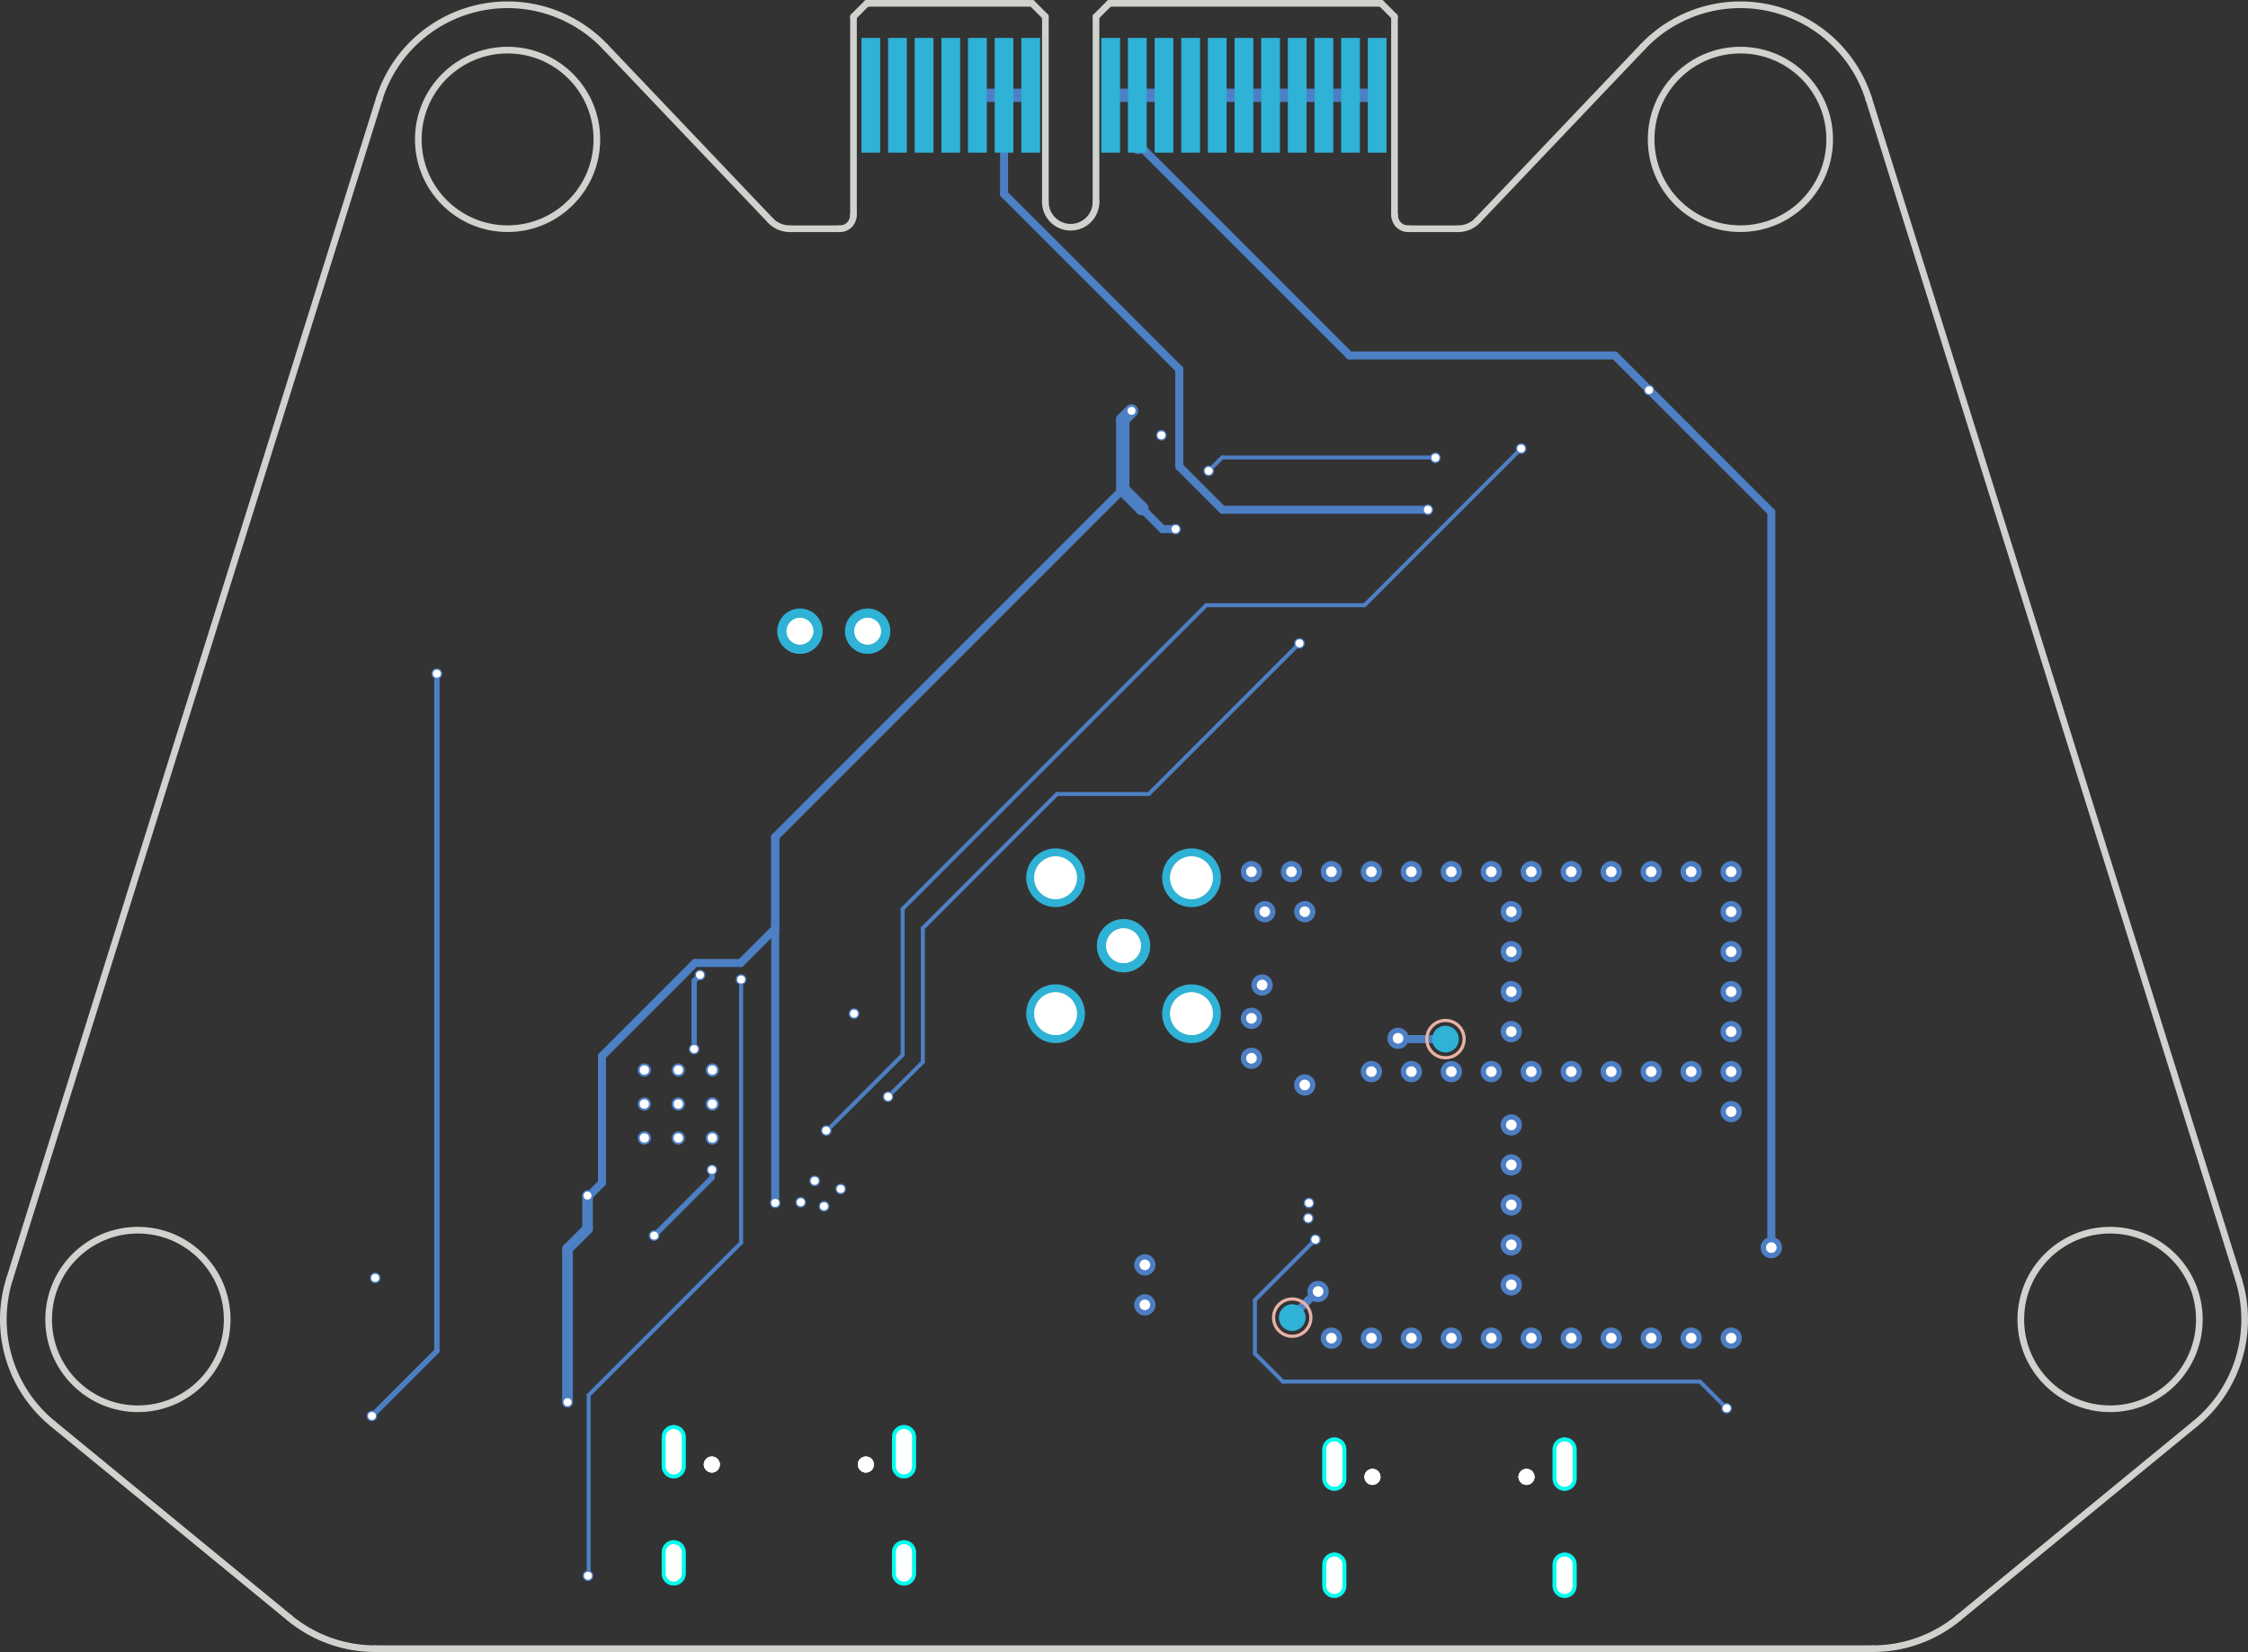 <?xml version="1.0" encoding="UTF-8" standalone="no"?>
<svg
   version="1.1"
   width="84.351mm"
   height="61.981mm"
   viewBox="0 0 84.351 61.981"
   id="svg1520"
   sodipodi:docname="pcbb.svg"
   xmlns:inkscape="http://www.inkscape.org/namespaces/inkscape"
   xmlns:sodipodi="http://sodipodi.sourceforge.net/DTD/sodipodi-0.dtd"
   xmlns="http://www.w3.org/2000/svg"
   xmlns:svg="http://www.w3.org/2000/svg">
  <rect x="0" y="0" width="84.351" height="61.981" fill="#333333" stroke="none"/>
  <defs
     id="defs1524" />
  <sodipodi:namedview
     id="namedview1522"
     pagecolor="#ffffff"
     bordercolor="#000000"
     borderopacity="0.25"
     inkscape:showpageshadow="2"
     inkscape:pageopacity="0.0"
     inkscape:pagecheckerboard="0"
     inkscape:deskcolor="#d1d1d1"
     inkscape:document-units="mm" />
  <title
     id="title2">SVG Image created as pcbb.svg date 2025/02/16 22:51:51 </title>
  <desc
     id="desc4">Image generated by PCBNEW </desc>
  <g
     style="fill:#000000;fill-opacity:1;stroke:#000000;stroke-linecap:round;stroke-linejoin:round;stroke-opacity:1"
     id="g6"
     transform="translate(-108.414,-60.564)" />
  <g
     style="fill:none;stroke:#4d7fc4;stroke-width:0.9;stroke-linecap:round;stroke-linejoin:round;stroke-opacity:1"
     id="g24"
     transform="translate(-108.414,-60.564)">
    <path
       d="m 142.334,115.581 v -1.1"
       id="path8" />
    <path
       d="m 142.334,119.601 v -0.8"
       id="path10" />
    <path
       d="m 133.694,115.581 v -1.1"
       id="path12" />
    <path
       d="m 133.694,119.601 v -0.8"
       id="path14" />
    <path
       d="m 167.122,116.045 v -1.1"
       id="path16" />
    <path
       d="m 167.122,120.065 v -0.8"
       id="path18" />
    <path
       d="m 158.482,116.045 v -1.1"
       id="path20" />
    <path
       d="m 158.482,120.065 v -0.8"
       id="path22" />
  </g>
  <g
     style="fill:#4d7fc4;fill-opacity:1;stroke:none"
     id="g28"
     transform="translate(-108.414,-60.564)">
    <circle
       cx="138.43"
       cy="84.245"
       r="0.85"
       id="circle26" />
  </g>
  <g
     style="fill:#4d7fc4;fill-opacity:1;stroke:none"
     id="g34"
     transform="translate(-108.414,-60.564)">
    <circle
       cx="140.97"
       cy="84.245"
       r="0.85"
       id="circle30" />
    <circle
       cx="153.122"
       cy="93.496"
       r="1.1"
       id="circle32" />
  </g>
  <g
     style="fill:#4d7fc4;fill-opacity:1;stroke:none"
     id="g38"
     transform="translate(-108.414,-60.564)">
    <circle
       cx="148.022"
       cy="93.496"
       r="1.1"
       id="circle36" />
  </g>
  <g
     style="fill:#4d7fc4;fill-opacity:1;stroke:none"
     id="g42"
     transform="translate(-108.414,-60.564)">
    <circle
       cx="148.022"
       cy="98.597"
       r="1.1"
       id="circle40" />
  </g>
  <g
     style="fill:#4d7fc4;fill-opacity:1;stroke:none"
     id="g46"
     transform="translate(-108.414,-60.564)">
    <circle
       cx="153.122"
       cy="98.597"
       r="1.1"
       id="circle44" />
  </g>
  <g
     style="fill:#4d7fc4;fill-opacity:1;stroke:none"
     id="g50"
     transform="translate(-108.414,-60.564)">
    <circle
       cx="150.572"
       cy="96.046"
       r="1"
       id="circle48" />
  </g>
  <g
     style="fill:#4d7fc4;fill-opacity:1;stroke:none"
     id="g90"
     transform="translate(-108.414,-60.564)">
    <circle
       cx="162.652"
       cy="99.55"
       r="0.5"
       id="circle52" />
    <path
       style="fill:#4d7fc4;fill-opacity:1;fill-rule:evenodd;stroke:none"
       d="m 160.439,66.289 v -4.3 h -0.7 v 4.3 z"
       id="path54" />
    <path
       style="fill:#4d7fc4;fill-opacity:1;fill-rule:evenodd;stroke:none"
       d="m 159.439,66.289 v -4.3 h -0.7 v 4.3 z"
       id="path56" />
    <path
       style="fill:#4d7fc4;fill-opacity:1;fill-rule:evenodd;stroke:none"
       d="m 158.439,66.289 v -4.3 h -0.7 v 4.3 z"
       id="path58" />
    <path
       style="fill:#4d7fc4;fill-opacity:1;fill-rule:evenodd;stroke:none"
       d="m 157.439,66.289 v -4.3 h -0.7 v 4.3 z"
       id="path60" />
    <path
       style="fill:#4d7fc4;fill-opacity:1;fill-rule:evenodd;stroke:none"
       d="m 156.439,66.289 v -4.3 h -0.7 v 4.3 z"
       id="path62" />
    <path
       style="fill:#4d7fc4;fill-opacity:1;fill-rule:evenodd;stroke:none"
       d="m 155.439,66.289 v -4.3 h -0.7 v 4.3 z"
       id="path64" />
    <path
       style="fill:#4d7fc4;fill-opacity:1;fill-rule:evenodd;stroke:none"
       d="m 154.439,66.289 v -4.3 h -0.7 v 4.3 z"
       id="path66" />
    <path
       style="fill:#4d7fc4;fill-opacity:1;fill-rule:evenodd;stroke:none"
       d="m 153.439,66.289 v -4.3 h -0.7 v 4.3 z"
       id="path68" />
    <path
       style="fill:#4d7fc4;fill-opacity:1;fill-rule:evenodd;stroke:none"
       d="m 152.439,66.289 v -4.3 h -0.7 v 4.3 z"
       id="path70" />
    <path
       style="fill:#4d7fc4;fill-opacity:1;fill-rule:evenodd;stroke:none"
       d="m 151.439,66.289 v -4.3 h -0.7 v 4.3 z"
       id="path72" />
    <path
       style="fill:#4d7fc4;fill-opacity:1;fill-rule:evenodd;stroke:none"
       d="m 150.439,66.289 v -4.3 h -0.7 v 4.3 z"
       id="path74" />
    <path
       style="fill:#4d7fc4;fill-opacity:1;fill-rule:evenodd;stroke:none"
       d="m 147.439,66.289 v -4.3 h -0.7 v 4.3 z"
       id="path76" />
    <path
       style="fill:#4d7fc4;fill-opacity:1;fill-rule:evenodd;stroke:none"
       d="m 146.439,66.289 v -4.3 h -0.7 v 4.3 z"
       id="path78" />
    <path
       style="fill:#4d7fc4;fill-opacity:1;fill-rule:evenodd;stroke:none"
       d="m 145.439,66.289 v -4.3 h -0.7 v 4.3 z"
       id="path80" />
    <path
       style="fill:#4d7fc4;fill-opacity:1;fill-rule:evenodd;stroke:none"
       d="m 144.439,66.289 v -4.3 h -0.7 v 4.3 z"
       id="path82" />
    <path
       style="fill:#4d7fc4;fill-opacity:1;fill-rule:evenodd;stroke:none"
       d="m 143.439,66.289 v -4.3 h -0.7 v 4.3 z"
       id="path84" />
    <path
       style="fill:#4d7fc4;fill-opacity:1;fill-rule:evenodd;stroke:none"
       d="m 142.439,66.289 v -4.3 h -0.7 v 4.3 z"
       id="path86" />
    <path
       style="fill:#4d7fc4;fill-opacity:1;fill-rule:evenodd;stroke:none"
       d="m 141.439,66.289 v -4.3 h -0.7 v 4.3 z"
       id="path88" />
  </g>
  <g
     style="fill:#4d7fc4;fill-opacity:1;stroke:none"
     id="g94"
     transform="translate(-108.414,-60.564)">
    <circle
       cx="156.902"
       cy="110"
       r="0.5"
       id="circle92" />
  </g>
  <g
     style="fill:#4d7fc4;fill-opacity:1;stroke:none"
     id="g98"
     transform="translate(-108.414,-60.564)">
    <circle
       cx="132.96"
       cy="106.922"
       r="0.2"
       id="circle96" />
  </g>
  <g
     style="fill:#4d7fc4;fill-opacity:1;stroke:none"
     id="g102"
     transform="translate(-108.414,-60.564)">
    <circle
       cx="134.46"
       cy="99.923"
       r="0.2"
       id="circle100" />
  </g>
  <g
     style="fill:#4d7fc4;fill-opacity:1;stroke:none"
     id="g106"
     transform="translate(-108.414,-60.564)">
    <circle
       cx="134.681"
       cy="97.144"
       r="0.2"
       id="circle104" />
  </g>
  <g
     style="fill:#4d7fc4;fill-opacity:1;stroke:none"
     id="g110"
     transform="translate(-108.414,-60.564)">
    <circle
       cx="135.13"
       cy="104.456"
       r="0.2"
       id="circle108" />
  </g>
  <g
     style="fill:#4d7fc4;fill-opacity:1;stroke:none"
     id="g114"
     transform="translate(-108.414,-60.564)">
    <circle
       cx="157.174"
       cy="84.702"
       r="0.2"
       id="circle112" />
  </g>
  <g
     style="fill:#4d7fc4;fill-opacity:1;stroke:none"
     id="g118"
     transform="translate(-108.414,-60.564)">
    <circle
       cx="141.738"
       cy="101.711"
       r="0.2"
       id="circle116" />
  </g>
  <g
     style="fill:#4d7fc4;fill-opacity:1;stroke:none"
     id="g122"
     transform="translate(-108.414,-60.564)">
    <circle
       cx="165.492"
       cy="77.395"
       r="0.2"
       id="circle120" />
  </g>
  <g
     style="fill:#4d7fc4;fill-opacity:1;stroke:none"
     id="g126"
     transform="translate(-108.414,-60.564)">
    <circle
       cx="139.417"
       cy="102.98"
       r="0.2"
       id="circle124" />
  </g>
  <g
     style="fill:#4d7fc4;fill-opacity:1;stroke:none"
     id="g130"
     transform="translate(-108.414,-60.564)">
    <circle
       cx="158.372"
       cy="93.27"
       r="0.4"
       id="circle128" />
  </g>
  <g
     style="fill:#4d7fc4;fill-opacity:1;stroke:none"
     id="g134"
     transform="translate(-108.414,-60.564)">
    <circle
       cx="165.122"
       cy="107.27"
       r="0.4"
       id="circle132" />
  </g>
  <g
     style="fill:#4d7fc4;fill-opacity:1;stroke:none"
     id="g138"
     transform="translate(-108.414,-60.564)">
    <circle
       cx="155.372"
       cy="93.27"
       r="0.4"
       id="circle136" />
  </g>
  <g
     style="fill:#4d7fc4;fill-opacity:1;stroke:none"
     id="g142"
     transform="translate(-108.414,-60.564)">
    <circle
       cx="135.142"
       cy="103.26"
       r="0.25"
       id="circle140" />
  </g>
  <g
     style="fill:#4d7fc4;fill-opacity:1;stroke:none"
     id="g146"
     transform="translate(-108.414,-60.564)">
    <circle
       cx="132.592"
       cy="103.26"
       r="0.25"
       id="circle144" />
  </g>
  <g
     style="fill:#4d7fc4;fill-opacity:1;stroke:none"
     id="g150"
     transform="translate(-108.414,-60.564)">
    <circle
       cx="151.372"
       cy="109.52"
       r="0.4"
       id="circle148" />
  </g>
  <g
     style="fill:#4d7fc4;fill-opacity:1;stroke:none"
     id="g154"
     transform="translate(-108.414,-60.564)">
    <circle
       cx="140.46"
       cy="98.594"
       r="0.2"
       id="circle152" />
  </g>
  <g
     style="fill:#4d7fc4;fill-opacity:1;stroke:none"
     id="g158"
     transform="translate(-108.414,-60.564)">
    <circle
       cx="133.867"
       cy="101.985"
       r="0.25"
       id="circle156" />
  </g>
  <g
     style="fill:#4d7fc4;fill-opacity:1;stroke:none"
     id="g162"
     transform="translate(-108.414,-60.564)">
    <circle
       cx="173.372"
       cy="100.77"
       r="0.4"
       id="circle160" />
  </g>
  <g
     style="fill:#4d7fc4;fill-opacity:1;stroke:none"
     id="g166"
     transform="translate(-108.414,-60.564)">
    <circle
       cx="132.592"
       cy="101.985"
       r="0.25"
       id="circle164" />
  </g>
  <g
     style="fill:#4d7fc4;fill-opacity:1;stroke:none"
     id="g170"
     transform="translate(-108.414,-60.564)">
    <circle
       cx="132.592"
       cy="100.71"
       r="0.25"
       id="circle168" />
  </g>
  <g
     style="fill:#4d7fc4;fill-opacity:1;stroke:none"
     id="g174"
     transform="translate(-108.414,-60.564)">
    <circle
       cx="155.372"
       cy="100.27"
       r="0.4"
       id="circle172" />
  </g>
  <g
     style="fill:#4d7fc4;fill-opacity:1;stroke:none"
     id="g178"
     transform="translate(-108.414,-60.564)">
    <circle
       cx="135.142"
       cy="100.71"
       r="0.25"
       id="circle176" />
  </g>
  <g
     style="fill:#4d7fc4;fill-opacity:1;stroke:none"
     id="g182"
     transform="translate(-108.414,-60.564)">
    <circle
       cx="165.122"
       cy="99.27"
       r="0.4"
       id="circle180" />
  </g>
  <g
     style="fill:#4d7fc4;fill-opacity:1;stroke:none"
     id="g186"
     transform="translate(-108.414,-60.564)">
    <circle
       cx="173.372"
       cy="96.27"
       r="0.4"
       id="circle184" />
  </g>
  <g
     style="fill:#4d7fc4;fill-opacity:1;stroke:none"
     id="g190"
     transform="translate(-108.414,-60.564)">
    <circle
       cx="159.872"
       cy="110.77"
       r="0.4"
       id="circle188" />
  </g>
  <g
     style="fill:#4d7fc4;fill-opacity:1;stroke:none"
     id="g194"
     transform="translate(-108.414,-60.564)">
    <circle
       cx="165.872"
       cy="110.77"
       r="0.4"
       id="circle192" />
  </g>
  <g
     style="fill:#4d7fc4;fill-opacity:1;stroke:none"
     id="g198"
     transform="translate(-108.414,-60.564)">
    <circle
       cx="157.505"
       cy="106.271"
       r="0.2"
       id="circle196" />
  </g>
  <g
     style="fill:#4d7fc4;fill-opacity:1;stroke:none"
     id="g202"
     transform="translate(-108.414,-60.564)">
    <circle
       cx="170.372"
       cy="110.77"
       r="0.4"
       id="circle200" />
  </g>
  <g
     style="fill:#4d7fc4;fill-opacity:1;stroke:none"
     id="g206"
     transform="translate(-108.414,-60.564)">
    <circle
       cx="161.372"
       cy="93.27"
       r="0.4"
       id="circle204" />
  </g>
  <g
     style="fill:#4d7fc4;fill-opacity:1;stroke:none"
     id="g210"
     transform="translate(-108.414,-60.564)">
    <circle
       cx="164.372"
       cy="93.27"
       r="0.4"
       id="circle208" />
  </g>
  <g
     style="fill:#4d7fc4;fill-opacity:1;stroke:none"
     id="g214"
     transform="translate(-108.414,-60.564)">
    <circle
       cx="171.872"
       cy="100.77"
       r="0.4"
       id="circle212" />
  </g>
  <g
     style="fill:#4d7fc4;fill-opacity:1;stroke:none"
     id="g218"
     transform="translate(-108.414,-60.564)">
    <circle
       cx="162.872"
       cy="93.27"
       r="0.4"
       id="circle216" />
  </g>
  <g
     style="fill:#4d7fc4;fill-opacity:1;stroke:none"
     id="g222"
     transform="translate(-108.414,-60.564)">
    <circle
       cx="155.372"
       cy="98.77"
       r="0.4"
       id="circle220" />
  </g>
  <g
     style="fill:#4d7fc4;fill-opacity:1;stroke:none"
     id="g226"
     transform="translate(-108.414,-60.564)">
    <circle
       cx="168.872"
       cy="110.77"
       r="0.4"
       id="circle224" />
  </g>
  <g
     style="fill:#4d7fc4;fill-opacity:1;stroke:none"
     id="g230"
     transform="translate(-108.414,-60.564)">
    <circle
       cx="157.372"
       cy="94.77"
       r="0.4"
       id="circle228" />
  </g>
  <g
     style="fill:#4d7fc4;fill-opacity:1;stroke:none"
     id="g234"
     transform="translate(-108.414,-60.564)">
    <circle
       cx="168.872"
       cy="93.27"
       r="0.4"
       id="circle232" />
  </g>
  <g
     style="fill:#4d7fc4;fill-opacity:1;stroke:none"
     id="g238"
     transform="translate(-108.414,-60.564)">
    <circle
       cx="161.372"
       cy="100.77"
       r="0.4"
       id="circle236" />
  </g>
  <g
     style="fill:#4d7fc4;fill-opacity:1;stroke:none"
     id="g242"
     transform="translate(-108.414,-60.564)">
    <circle
       cx="167.372"
       cy="93.27"
       r="0.4"
       id="circle240" />
  </g>
  <g
     style="fill:#4d7fc4;fill-opacity:1;stroke:none"
     id="g246"
     transform="translate(-108.414,-60.564)">
    <circle
       cx="161.372"
       cy="110.77"
       r="0.4"
       id="circle244" />
  </g>
  <g
     style="fill:#4d7fc4;fill-opacity:1;stroke:none"
     id="g250"
     transform="translate(-108.414,-60.564)">
    <circle
       cx="168.872"
       cy="100.77"
       r="0.4"
       id="circle248" />
  </g>
  <g
     style="fill:#4d7fc4;fill-opacity:1;stroke:none"
     id="g254"
     transform="translate(-108.414,-60.564)">
    <circle
       cx="133.867"
       cy="100.71"
       r="0.25"
       id="circle252" />
  </g>
  <g
     style="fill:#4d7fc4;fill-opacity:1;stroke:none"
     id="g258"
     transform="translate(-108.414,-60.564)">
    <circle
       cx="171.872"
       cy="110.77"
       r="0.4"
       id="circle256" />
  </g>
  <g
     style="fill:#4d7fc4;fill-opacity:1;stroke:none"
     id="g262"
     transform="translate(-108.414,-60.564)">
    <circle
       cx="159.872"
       cy="100.77"
       r="0.4"
       id="circle260" />
  </g>
  <g
     style="fill:#4d7fc4;fill-opacity:1;stroke:none"
     id="g266"
     transform="translate(-108.414,-60.564)">
    <circle
       cx="170.372"
       cy="100.77"
       r="0.4"
       id="circle264" />
  </g>
  <g
     style="fill:#4d7fc4;fill-opacity:1;stroke:none"
     id="g270"
     transform="translate(-108.414,-60.564)">
    <circle
       cx="151.992"
       cy="76.895"
       r="0.2"
       id="circle268" />
  </g>
  <g
     style="fill:#4d7fc4;fill-opacity:1;stroke:none"
     id="g274"
     transform="translate(-108.414,-60.564)">
    <circle
       cx="164.372"
       cy="110.77"
       r="0.4"
       id="circle272" />
  </g>
  <g
     style="fill:#4d7fc4;fill-opacity:1;stroke:none"
     id="g278"
     transform="translate(-108.414,-60.564)">
    <circle
       cx="165.872"
       cy="93.27"
       r="0.4"
       id="circle276" />
  </g>
  <g
     style="fill:#4d7fc4;fill-opacity:1;stroke:none"
     id="g282"
     transform="translate(-108.414,-60.564)">
    <circle
       cx="170.372"
       cy="93.27"
       r="0.4"
       id="circle280" />
  </g>
  <g
     style="fill:#4d7fc4;fill-opacity:1;stroke:none"
     id="g286"
     transform="translate(-108.414,-60.564)">
    <circle
       cx="165.122"
       cy="97.77"
       r="0.4"
       id="circle284" />
  </g>
  <g
     style="fill:#4d7fc4;fill-opacity:1;stroke:none"
     id="g290"
     transform="translate(-108.414,-60.564)">
    <circle
       cx="155.872"
       cy="94.77"
       r="0.4"
       id="circle288" />
  </g>
  <g
     style="fill:#4d7fc4;fill-opacity:1;stroke:none"
     id="g294"
     transform="translate(-108.414,-60.564)">
    <circle
       cx="165.122"
       cy="102.77"
       r="0.4"
       id="circle292" />
  </g>
  <g
     style="fill:#4d7fc4;fill-opacity:1;stroke:none"
     id="g298"
     transform="translate(-108.414,-60.564)">
    <circle
       cx="165.872"
       cy="100.77"
       r="0.4"
       id="circle296" />
  </g>
  <g
     style="fill:#4d7fc4;fill-opacity:1;stroke:none"
     id="g302"
     transform="translate(-108.414,-60.564)">
    <circle
       cx="158.372"
       cy="110.77"
       r="0.4"
       id="circle300" />
  </g>
  <g
     style="fill:#4d7fc4;fill-opacity:1;stroke:none"
     id="g306"
     transform="translate(-108.414,-60.564)">
    <circle
       cx="162.872"
       cy="110.77"
       r="0.4"
       id="circle304" />
  </g>
  <g
     style="fill:#4d7fc4;fill-opacity:1;stroke:none"
     id="g310"
     transform="translate(-108.414,-60.564)">
    <circle
       cx="157.53"
       cy="105.699"
       r="0.2"
       id="circle308" />
  </g>
  <g
     style="fill:#4d7fc4;fill-opacity:1;stroke:none"
     id="g314"
     transform="translate(-108.414,-60.564)">
    <circle
       cx="165.122"
       cy="108.77"
       r="0.4"
       id="circle312" />
  </g>
  <g
     style="fill:#4d7fc4;fill-opacity:1;stroke:none"
     id="g318"
     transform="translate(-108.414,-60.564)">
    <circle
       cx="173.372"
       cy="94.77"
       r="0.4"
       id="circle316" />
  </g>
  <g
     style="fill:#4d7fc4;fill-opacity:1;stroke:none"
     id="g322"
     transform="translate(-108.414,-60.564)">
    <circle
       cx="171.872"
       cy="93.27"
       r="0.4"
       id="circle320" />
  </g>
  <g
     style="fill:#4d7fc4;fill-opacity:1;stroke:none"
     id="g326"
     transform="translate(-108.414,-60.564)">
    <circle
       cx="173.372"
       cy="97.77"
       r="0.4"
       id="circle324" />
  </g>
  <g
     style="fill:#4d7fc4;fill-opacity:1;stroke:none"
     id="g330"
     transform="translate(-108.414,-60.564)">
    <circle
       cx="135.142"
       cy="101.985"
       r="0.25"
       id="circle328" />
  </g>
  <g
     style="fill:#4d7fc4;fill-opacity:1;stroke:none"
     id="g334"
     transform="translate(-108.414,-60.564)">
    <circle
       cx="157.372"
       cy="101.27"
       r="0.4"
       id="circle332" />
  </g>
  <g
     style="fill:#4d7fc4;fill-opacity:1;stroke:none"
     id="g338"
     transform="translate(-108.414,-60.564)">
    <circle
       cx="165.122"
       cy="105.77"
       r="0.4"
       id="circle336" />
  </g>
  <g
     style="fill:#4d7fc4;fill-opacity:1;stroke:none"
     id="g342"
     transform="translate(-108.414,-60.564)">
    <circle
       cx="155.772"
       cy="97.52"
       r="0.4"
       id="circle340" />
  </g>
  <g
     style="fill:#4d7fc4;fill-opacity:1;stroke:none"
     id="g346"
     transform="translate(-108.414,-60.564)">
    <circle
       cx="133.867"
       cy="103.26"
       r="0.25"
       id="circle344" />
  </g>
  <g
     style="fill:#4d7fc4;fill-opacity:1;stroke:none"
     id="g350"
     transform="translate(-108.414,-60.564)">
    <circle
       cx="156.872"
       cy="93.27"
       r="0.4"
       id="circle348" />
  </g>
  <g
     style="fill:#4d7fc4;fill-opacity:1;stroke:none"
     id="g354"
     transform="translate(-108.414,-60.564)">
    <circle
       cx="165.122"
       cy="104.27"
       r="0.4"
       id="circle352" />
  </g>
  <g
     style="fill:#4d7fc4;fill-opacity:1;stroke:none"
     id="g358"
     transform="translate(-108.414,-60.564)">
    <circle
       cx="151.372"
       cy="108.02"
       r="0.4"
       id="circle356" />
  </g>
  <g
     style="fill:#4d7fc4;fill-opacity:1;stroke:none"
     id="g362"
     transform="translate(-108.414,-60.564)">
    <circle
       cx="167.372"
       cy="100.77"
       r="0.4"
       id="circle360" />
  </g>
  <g
     style="fill:#4d7fc4;fill-opacity:1;stroke:none"
     id="g366"
     transform="translate(-108.414,-60.564)">
    <circle
       cx="167.372"
       cy="110.77"
       r="0.4"
       id="circle364" />
  </g>
  <g
     style="fill:#4d7fc4;fill-opacity:1;stroke:none"
     id="g370"
     transform="translate(-108.414,-60.564)">
    <circle
       cx="165.122"
       cy="94.77"
       r="0.4"
       id="circle368" />
  </g>
  <g
     style="fill:#4d7fc4;fill-opacity:1;stroke:none"
     id="g374"
     transform="translate(-108.414,-60.564)">
    <circle
       cx="173.372"
       cy="110.77"
       r="0.4"
       id="circle372" />
  </g>
  <g
     style="fill:#4d7fc4;fill-opacity:1;stroke:none"
     id="g378"
     transform="translate(-108.414,-60.564)">
    <circle
       cx="173.372"
       cy="93.27"
       r="0.4"
       id="circle376" />
  </g>
  <g
     style="fill:#4d7fc4;fill-opacity:1;stroke:none"
     id="g382"
     transform="translate(-108.414,-60.564)">
    <circle
       cx="159.872"
       cy="93.27"
       r="0.4"
       id="circle380" />
  </g>
  <g
     style="fill:#4d7fc4;fill-opacity:1;stroke:none"
     id="g386"
     transform="translate(-108.414,-60.564)">
    <circle
       cx="162.872"
       cy="100.77"
       r="0.4"
       id="circle384" />
  </g>
  <g
     style="fill:#4d7fc4;fill-opacity:1;stroke:none"
     id="g390"
     transform="translate(-108.414,-60.564)">
    <circle
       cx="165.122"
       cy="96.27"
       r="0.4"
       id="circle388" />
  </g>
  <g
     style="fill:#4d7fc4;fill-opacity:1;stroke:none"
     id="g394"
     transform="translate(-108.414,-60.564)">
    <circle
       cx="164.372"
       cy="100.77"
       r="0.4"
       id="circle392" />
  </g>
  <g
     style="fill:#4d7fc4;fill-opacity:1;stroke:none"
     id="g398"
     transform="translate(-108.414,-60.564)">
    <circle
       cx="173.372"
       cy="102.27"
       r="0.4"
       id="circle396" />
  </g>
  <g
     style="fill:#4d7fc4;fill-opacity:1;stroke:none"
     id="g402"
     transform="translate(-108.414,-60.564)">
    <circle
       cx="122.492"
       cy="108.51"
       r="0.2"
       id="circle400" />
  </g>
  <g
     style="fill:#4d7fc4;fill-opacity:1;stroke:none"
     id="g406"
     transform="translate(-108.414,-60.564)">
    <circle
       cx="173.372"
       cy="99.27"
       r="0.4"
       id="circle404" />
  </g>
  <g
     style="fill:#4d7fc4;fill-opacity:1;stroke:none"
     id="g410"
     transform="translate(-108.414,-60.564)">
    <circle
       cx="153.767"
       cy="78.231"
       r="0.2"
       id="circle408" />
  </g>
  <g
     style="fill:#4d7fc4;fill-opacity:1;stroke:none"
     id="g414"
     transform="translate(-108.414,-60.564)">
    <circle
       cx="162.275"
       cy="77.74"
       r="0.2"
       id="circle412" />
  </g>
  <g
     style="fill:#4d7fc4;fill-opacity:1;stroke:none"
     id="g418"
     transform="translate(-108.414,-60.564)">
    <circle
       cx="122.37"
       cy="113.688"
       r="0.2"
       id="circle416" />
  </g>
  <g
     style="fill:#4d7fc4;fill-opacity:1;stroke:none"
     id="g422"
     transform="translate(-108.414,-60.564)">
    <circle
       cx="124.807"
       cy="85.84"
       r="0.2"
       id="circle420" />
  </g>
  <g
     style="fill:#4d7fc4;fill-opacity:1;stroke:none"
     id="g426"
     transform="translate(-108.414,-60.564)">
    <circle
       cx="174.879"
       cy="107.373"
       r="0.4"
       id="circle424" />
  </g>
  <g
     style="fill:#4d7fc4;fill-opacity:1;stroke:none"
     id="g430"
     transform="translate(-108.414,-60.564)">
    <circle
       cx="152.524"
       cy="80.416"
       r="0.2"
       id="circle428" />
  </g>
  <g
     style="fill:#4d7fc4;fill-opacity:1;stroke:none"
     id="g434"
     transform="translate(-108.414,-60.564)">
    <circle
       cx="130.46"
       cy="105.422"
       r="0.2"
       id="circle432" />
  </g>
  <g
     style="fill:#4d7fc4;fill-opacity:1;stroke:none"
     id="g438"
     transform="translate(-108.414,-60.564)">
    <circle
       cx="137.502"
       cy="105.694"
       r="0.2"
       id="circle436" />
  </g>
  <g
     style="fill:#4d7fc4;fill-opacity:1;stroke:none"
     id="g442"
     transform="translate(-108.414,-60.564)">
    <circle
       cx="138.984"
       cy="104.869"
       r="0.2"
       id="circle440" />
  </g>
  <g
     style="fill:#4d7fc4;fill-opacity:1;stroke:none"
     id="g446"
     transform="translate(-108.414,-60.564)">
    <circle
       cx="129.71"
       cy="113.172"
       r="0.2"
       id="circle444" />
  </g>
  <g
     style="fill:#4d7fc4;fill-opacity:1;stroke:none"
     id="g450"
     transform="translate(-108.414,-60.564)">
    <circle
       cx="139.96"
       cy="105.172"
       r="0.2"
       id="circle448" />
  </g>
  <g
     style="fill:#4d7fc4;fill-opacity:1;stroke:none"
     id="g454"
     transform="translate(-108.414,-60.564)">
    <circle
       cx="150.873"
       cy="75.979"
       r="0.2"
       id="circle452" />
  </g>
  <g
     style="fill:#4d7fc4;fill-opacity:1;stroke:none"
     id="g458"
     transform="translate(-108.414,-60.564)">
    <circle
       cx="138.46"
       cy="105.672"
       r="0.2"
       id="circle456" />
  </g>
  <g
     style="fill:#4d7fc4;fill-opacity:1;stroke:none"
     id="g462"
     transform="translate(-108.414,-60.564)">
    <circle
       cx="139.334"
       cy="105.822"
       r="0.2"
       id="circle460" />
  </g>
  <g
     style="fill:#4d7fc4;fill-opacity:1;stroke:none"
     id="g466"
     transform="translate(-108.414,-60.564)">
    <circle
       cx="170.292"
       cy="75.2"
       r="0.2"
       id="circle464" />
  </g>
  <g
     style="fill:#4d7fc4;fill-opacity:1;stroke:none"
     id="g470"
     transform="translate(-108.414,-60.564)">
    <circle
       cx="161.992"
       cy="79.689"
       r="0.2"
       id="circle468" />
  </g>
  <g
     style="fill:#4d7fc4;fill-opacity:1;stroke:none"
     id="g474"
     transform="translate(-108.414,-60.564)">
    <circle
       cx="136.222"
       cy="97.314"
       r="0.2"
       id="circle472" />
  </g>
  <g
     style="fill:#4d7fc4;fill-opacity:1;stroke:none"
     id="g478"
     transform="translate(-108.414,-60.564)">
    <circle
       cx="130.477"
       cy="119.685"
       r="0.2"
       id="circle476" />
  </g>
  <g
     style="fill:#4d7fc4;fill-opacity:1;stroke:none"
     id="g482"
     transform="translate(-108.414,-60.564)">
    <circle
       cx="157.772"
       cy="107.07"
       r="0.2"
       id="circle480" />
  </g>
  <g
     style="fill:#4d7fc4;fill-opacity:1;stroke:none"
     id="g486"
     transform="translate(-108.414,-60.564)">
    <circle
       cx="173.202"
       cy="113.4"
       r="0.2"
       id="circle484" />
  </g>
  <g
     style="fill:#4d7fc4;fill-opacity:1;stroke:none"
     id="g490"
     transform="translate(-108.414,-60.564)">
    <circle
       cx="157.872"
       cy="109.02"
       r="0.4"
       id="circle488" />
  </g>
  <g
     style="fill:#4d7fc4;fill-opacity:1;stroke:none"
     id="g494"
     transform="translate(-108.414,-60.564)">
    <circle
       cx="160.872"
       cy="99.52"
       r="0.4"
       id="circle492" />
  </g>
  <g
     style="fill:none;stroke:#4d7fc4;stroke-width:0.2;stroke-linecap:round;stroke-linejoin:round;stroke-opacity:1"
     id="g504"
     transform="translate(-108.414,-60.564)">
    <path
       d="m 135.13,104.753 -2.17,2.17"
       id="path496" />
    <path
       d="m 134.46,97.366 0.222,-0.222"
       id="path498" />
    <path
       d="M 134.46,99.922 V 97.366"
       id="path500" />
    <path
       d="m 135.13,104.456 v 0.297"
       id="path502" />
  </g>
  <g
     style="fill:none;stroke:#4d7fc4;stroke-width:0.15;stroke-linecap:round;stroke-linejoin:round;stroke-opacity:1"
     id="g528"
     transform="translate(-108.414,-60.564)">
    <path
       d="m 143.041,95.387 v 5.021"
       id="path506" />
    <path
       d="m 148.075,90.353 -5.034,5.034"
       id="path508" />
    <path
       d="m 157.174,84.702 -5.651,5.651"
       id="path510" />
    <path
       d="m 151.523,90.353 h -3.448"
       id="path512" />
    <path
       d="m 143.041,100.408 -1.303,1.303"
       id="path514" />
    <path
       d="M 142.284,94.662 153.676,83.27"
       id="path516" />
    <path
       d="m 153.676,83.27 h 5.941"
       id="path518" />
    <path
       d="M 142.284,100.143 V 94.662"
       id="path520" />
    <path
       d="m 139.447,102.98 2.837,-2.837"
       id="path522" />
    <path
       d="m 139.417,102.98 h 0.03"
       id="path524" />
    <path
       d="m 159.617,83.27 5.875,-5.875"
       id="path526" />
  </g>
  <g
     style="fill:none;stroke:#4d7fc4;stroke-width:0.5;stroke-linecap:round;stroke-linejoin:round;stroke-opacity:1"
     id="g532"
     transform="translate(-108.414,-60.564)">
    <path
       d="m 154.089,64.139 h 6"
       id="path530" />
  </g>
  <g
     style="fill:none;stroke:#4d7fc4;stroke-width:0.15;stroke-linecap:round;stroke-linejoin:round;stroke-opacity:1"
     id="g540"
     transform="translate(-108.414,-60.564)">
    <path
       d="m 162.262,77.728 0.012,0.012"
       id="path534" />
    <path
       d="m 153.767,78.231 0.503,-0.503"
       id="path536" />
    <path
       d="m 154.271,77.728 h 7.992"
       id="path538" />
  </g>
  <g
     style="fill:none;stroke:#4d7fc4;stroke-width:0.2;stroke-linecap:round;stroke-linejoin:round;stroke-opacity:1"
     id="g546"
     transform="translate(-108.414,-60.564)">
    <path
       d="m 124.807,111.25 -2.438,2.438"
       id="path542" />
    <path
       d="m 124.807,85.84 v 25.41"
       id="path544" />
  </g>
  <g
     style="fill:none;stroke:#4d7fc4;stroke-width:0.3;stroke-linecap:round;stroke-linejoin:round;stroke-opacity:1"
     id="g550"
     transform="translate(-108.414,-60.564)">
    <path
       d="M 150.543,78.925 137.502,91.966"
       id="path548" />
  </g>
  <g
     style="fill:none;stroke:#4d7fc4;stroke-width:0.5;stroke-linecap:round;stroke-linejoin:round;stroke-opacity:1"
     id="g554"
     transform="translate(-108.414,-60.564)">
    <path
       d="m 151.257,79.64 v 0"
       id="path552" />
  </g>
  <g
     style="fill:none;stroke:#4d7fc4;stroke-width:0.3;stroke-linecap:round;stroke-linejoin:round;stroke-opacity:1"
     id="g558"
     transform="translate(-108.414,-60.564)">
    <path
       d="m 137.502,91.966 v 13.727"
       id="path556" />
  </g>
  <g
     style="fill:none;stroke:#4d7fc4;stroke-width:0.5;stroke-linecap:round;stroke-linejoin:round;stroke-opacity:1"
     id="g562"
     transform="translate(-108.414,-60.564)">
    <path
       d="m 151.257,79.64 -0.715,-0.715"
       id="path560" />
  </g>
  <g
     style="fill:none;stroke:#4d7fc4;stroke-width:0.3;stroke-linecap:round;stroke-linejoin:round;stroke-opacity:1"
     id="g566"
     transform="translate(-108.414,-60.564)">
    <path
       d="m 134.495,96.694 -3.493,3.494"
       id="path564" />
  </g>
  <g
     style="fill:none;stroke:#4d7fc4;stroke-width:0.4;stroke-linecap:round;stroke-linejoin:round;stroke-opacity:1"
     id="g570"
     transform="translate(-108.414,-60.564)">
    <path
       d="m 129.71,107.422 0.75,-0.75"
       id="path568" />
  </g>
  <g
     style="fill:none;stroke:#4d7fc4;stroke-width:0.3;stroke-linecap:round;stroke-linejoin:round;stroke-opacity:1"
     id="g586"
     transform="translate(-108.414,-60.564)">
    <path
       d="m 137.502,95.399 -1.296,1.296"
       id="path572" />
    <path
       d="m 174.879,79.777 v 27.596"
       id="path574" />
    <path
       d="M 171.78,76.678 169.002,73.9"
       id="path576" />
    <path
       d="m 150.543,78.925 v 0.014"
       id="path578" />
    <path
       d="m 151.089,65.939 v -1.8"
       id="path580" />
    <path
       d="m 137.502,91.966 v 3.432"
       id="path582" />
    <path
       d="m 136.206,96.694 h -1.711"
       id="path584" />
  </g>
  <g
     style="fill:none;stroke:#4d7fc4;stroke-width:0.5;stroke-linecap:round;stroke-linejoin:round;stroke-opacity:1"
     id="g592"
     transform="translate(-108.414,-60.564)">
    <path
       d="m 150.543,76.309 v 2.616"
       id="path588" />
    <path
       d="m 150.873,75.979 -0.33,0.33"
       id="path590" />
  </g>
  <g
     style="fill:none;stroke:#4d7fc4;stroke-width:0.3;stroke-linecap:round;stroke-linejoin:round;stroke-opacity:1"
     id="g598"
     transform="translate(-108.414,-60.564)">
    <path
       d="m 131.002,104.944 -0.5,0.5"
       id="path594" />
    <path
       d="m 159.051,73.9 -7.961,-7.961"
       id="path596" />
  </g>
  <g
     style="fill:none;stroke:#4d7fc4;stroke-width:0.4;stroke-linecap:round;stroke-linejoin:round;stroke-opacity:1"
     id="g602"
     transform="translate(-108.414,-60.564)">
    <path
       d="m 130.46,106.672 v -1.25"
       id="path600" />
  </g>
  <g
     style="fill:none;stroke:#4d7fc4;stroke-width:0.3;stroke-linecap:round;stroke-linejoin:round;stroke-opacity:1"
     id="g612"
     transform="translate(-108.414,-60.564)">
    <path
       d="m 152.034,80.416 h 0.49"
       id="path604" />
    <path
       d="m 169.002,73.9 h -9.952"
       id="path606" />
    <path
       d="m 151.257,79.64 0.776,0.776"
       id="path608" />
    <path
       d="m 131.002,100.188 v 4.756"
       id="path610" />
  </g>
  <g
     style="fill:none;stroke:#4d7fc4;stroke-width:0.5;stroke-linecap:round;stroke-linejoin:round;stroke-opacity:1"
     id="g616"
     transform="translate(-108.414,-60.564)">
    <path
       d="m 152.089,64.139 h -2"
       id="path614" />
  </g>
  <g
     style="fill:none;stroke:#4d7fc4;stroke-width:0.3;stroke-linecap:round;stroke-linejoin:round;stroke-opacity:1"
     id="g620"
     transform="translate(-108.414,-60.564)">
    <path
       d="m 171.78,76.678 3.099,3.099"
       id="path618" />
  </g>
  <g
     style="fill:none;stroke:#4d7fc4;stroke-width:0.5;stroke-linecap:round;stroke-linejoin:round;stroke-opacity:1"
     id="g624"
     transform="translate(-108.414,-60.564)">
    <path
       d="M 151.121,66.093 V 64.145"
       id="path622" />
  </g>
  <g
     style="fill:none;stroke:#4d7fc4;stroke-width:0.4;stroke-linecap:round;stroke-linejoin:round;stroke-opacity:1"
     id="g628"
     transform="translate(-108.414,-60.564)">
    <path
       d="m 129.71,113.172 v -5.75"
       id="path626" />
  </g>
  <g
     style="fill:none;stroke:#4d7fc4;stroke-width:0.5;stroke-linecap:round;stroke-linejoin:round;stroke-opacity:1"
     id="g632"
     transform="translate(-108.414,-60.564)">
    <path
       d="m 145.17,64.141 h 1.853"
       id="path630" />
  </g>
  <g
     style="fill:none;stroke:#4d7fc4;stroke-width:0.3;stroke-linecap:round;stroke-linejoin:round;stroke-opacity:1"
     id="g646"
     transform="translate(-108.414,-60.564)">
    <path
       d="m 146.089,67.843 6.574,6.574"
       id="path634" />
    <path
       d="m 146.089,64.139 v 3.704"
       id="path636" />
    <path
       d="m 152.663,78.066 1.623,1.623"
       id="path638" />
    <path
       d="m 152.663,74.417 v 3.65"
       id="path640" />
    <path
       d="m 154.286,79.69 h 7.705"
       id="path642" />
    <path
       d="m 161.992,79.69 3e-4,-3e-4"
       id="path644" />
  </g>
  <g
     style="fill:none;stroke:#4d7fc4;stroke-width:0.15;stroke-linecap:round;stroke-linejoin:round;stroke-opacity:1"
     id="g670"
     transform="translate(-108.414,-60.564)">
    <path
       d="m 130.502,119.66 v -6.75"
       id="path648" />
    <path
       d="m 130.477,119.685 0.025,0.025"
       id="path650" />
    <path
       d="m 130.502,119.71 v 0.09"
       id="path652" />
    <path
       d="m 130.502,112.91 5.72,-5.72"
       id="path654" />
    <path
       d="M 136.222,107.19 V 97.314"
       id="path656" />
    <path
       d="m 130.477,119.685 0.025,-0.025"
       id="path658" />
    <path
       d="m 155.502,109.34 2.27,-2.27"
       id="path660" />
    <path
       d="m 172.202,112.4 h -15.65"
       id="path662" />
    <path
       d="m 155.502,111.35 v -2.01"
       id="path664" />
    <path
       d="m 173.202,113.4 -1,-1"
       id="path666" />
    <path
       d="m 156.552,112.4 -1.05,-1.05"
       id="path668" />
  </g>
  <g
     style="fill:none;stroke:#4d7fc4;stroke-width:0.3;stroke-linecap:round;stroke-linejoin:round;stroke-opacity:1"
     id="g676"
     transform="translate(-108.414,-60.564)">
    <path
       d="m 157.002,109.85 0.825,-0.825"
       id="path672" />
    <path
       d="m 162.352,99.55 h -1.5"
       id="path674" />
  </g>
  <g
     style="fill:#ffffff;fill-opacity:1;stroke:none"
     id="g680"
     transform="translate(-108.414,-60.564)">
    <circle
       cx="132.96"
       cy="106.922"
       r="0.15"
       id="circle678" />
  </g>
  <g
     style="fill:#ffffff;fill-opacity:1;stroke:none"
     id="g684"
     transform="translate(-108.414,-60.564)">
    <circle
       cx="134.46"
       cy="99.923"
       r="0.15"
       id="circle682" />
  </g>
  <g
     style="fill:#ffffff;fill-opacity:1;stroke:none"
     id="g688"
     transform="translate(-108.414,-60.564)">
    <circle
       cx="134.681"
       cy="97.144"
       r="0.15"
       id="circle686" />
  </g>
  <g
     style="fill:#ffffff;fill-opacity:1;stroke:none"
     id="g692"
     transform="translate(-108.414,-60.564)">
    <circle
       cx="135.13"
       cy="104.456"
       r="0.15"
       id="circle690" />
  </g>
  <g
     style="fill:#ffffff;fill-opacity:1;stroke:none"
     id="g696"
     transform="translate(-108.414,-60.564)">
    <circle
       cx="157.174"
       cy="84.702"
       r="0.15"
       id="circle694" />
  </g>
  <g
     style="fill:#ffffff;fill-opacity:1;stroke:none"
     id="g700"
     transform="translate(-108.414,-60.564)">
    <circle
       cx="141.738"
       cy="101.711"
       r="0.15"
       id="circle698" />
  </g>
  <g
     style="fill:#ffffff;fill-opacity:1;stroke:none"
     id="g704"
     transform="translate(-108.414,-60.564)">
    <circle
       cx="165.492"
       cy="77.395"
       r="0.15"
       id="circle702" />
  </g>
  <g
     style="fill:#ffffff;fill-opacity:1;stroke:none"
     id="g708"
     transform="translate(-108.414,-60.564)">
    <circle
       cx="139.417"
       cy="102.98"
       r="0.15"
       id="circle706" />
  </g>
  <g
     style="fill:#ffffff;fill-opacity:1;stroke:none"
     id="g712"
     transform="translate(-108.414,-60.564)">
    <circle
       cx="158.372"
       cy="93.27"
       r="0.2"
       id="circle710" />
  </g>
  <g
     style="fill:#ffffff;fill-opacity:1;stroke:none"
     id="g716"
     transform="translate(-108.414,-60.564)">
    <circle
       cx="165.122"
       cy="107.27"
       r="0.2"
       id="circle714" />
  </g>
  <g
     style="fill:#ffffff;fill-opacity:1;stroke:none"
     id="g720"
     transform="translate(-108.414,-60.564)">
    <circle
       cx="155.372"
       cy="93.27"
       r="0.2"
       id="circle718" />
  </g>
  <g
     style="fill:#ffffff;fill-opacity:1;stroke:none"
     id="g724"
     transform="translate(-108.414,-60.564)">
    <circle
       cx="135.142"
       cy="103.26"
       r="0.175"
       id="circle722" />
  </g>
  <g
     style="fill:#ffffff;fill-opacity:1;stroke:none"
     id="g728"
     transform="translate(-108.414,-60.564)">
    <circle
       cx="132.592"
       cy="103.26"
       r="0.175"
       id="circle726" />
  </g>
  <g
     style="fill:#ffffff;fill-opacity:1;stroke:none"
     id="g732"
     transform="translate(-108.414,-60.564)">
    <circle
       cx="151.372"
       cy="109.52"
       r="0.2"
       id="circle730" />
  </g>
  <g
     style="fill:#ffffff;fill-opacity:1;stroke:none"
     id="g736"
     transform="translate(-108.414,-60.564)">
    <circle
       cx="140.46"
       cy="98.594"
       r="0.15"
       id="circle734" />
  </g>
  <g
     style="fill:#ffffff;fill-opacity:1;stroke:none"
     id="g740"
     transform="translate(-108.414,-60.564)">
    <circle
       cx="133.867"
       cy="101.985"
       r="0.175"
       id="circle738" />
  </g>
  <g
     style="fill:#ffffff;fill-opacity:1;stroke:none"
     id="g744"
     transform="translate(-108.414,-60.564)">
    <circle
       cx="173.372"
       cy="100.77"
       r="0.2"
       id="circle742" />
  </g>
  <g
     style="fill:#ffffff;fill-opacity:1;stroke:none"
     id="g748"
     transform="translate(-108.414,-60.564)">
    <circle
       cx="132.592"
       cy="101.985"
       r="0.175"
       id="circle746" />
  </g>
  <g
     style="fill:#ffffff;fill-opacity:1;stroke:none"
     id="g752"
     transform="translate(-108.414,-60.564)">
    <circle
       cx="132.592"
       cy="100.71"
       r="0.175"
       id="circle750" />
  </g>
  <g
     style="fill:#ffffff;fill-opacity:1;stroke:none"
     id="g756"
     transform="translate(-108.414,-60.564)">
    <circle
       cx="155.372"
       cy="100.27"
       r="0.2"
       id="circle754" />
  </g>
  <g
     style="fill:#ffffff;fill-opacity:1;stroke:none"
     id="g760"
     transform="translate(-108.414,-60.564)">
    <circle
       cx="135.142"
       cy="100.71"
       r="0.175"
       id="circle758" />
  </g>
  <g
     style="fill:#ffffff;fill-opacity:1;stroke:none"
     id="g764"
     transform="translate(-108.414,-60.564)">
    <circle
       cx="165.122"
       cy="99.27"
       r="0.2"
       id="circle762" />
  </g>
  <g
     style="fill:#ffffff;fill-opacity:1;stroke:none"
     id="g768"
     transform="translate(-108.414,-60.564)">
    <circle
       cx="173.372"
       cy="96.27"
       r="0.2"
       id="circle766" />
  </g>
  <g
     style="fill:#ffffff;fill-opacity:1;stroke:none"
     id="g772"
     transform="translate(-108.414,-60.564)">
    <circle
       cx="159.872"
       cy="110.77"
       r="0.2"
       id="circle770" />
  </g>
  <g
     style="fill:#ffffff;fill-opacity:1;stroke:none"
     id="g776"
     transform="translate(-108.414,-60.564)">
    <circle
       cx="165.872"
       cy="110.77"
       r="0.2"
       id="circle774" />
  </g>
  <g
     style="fill:#ffffff;fill-opacity:1;stroke:none"
     id="g780"
     transform="translate(-108.414,-60.564)">
    <circle
       cx="157.505"
       cy="106.271"
       r="0.15"
       id="circle778" />
  </g>
  <g
     style="fill:#ffffff;fill-opacity:1;stroke:none"
     id="g784"
     transform="translate(-108.414,-60.564)">
    <circle
       cx="170.372"
       cy="110.77"
       r="0.2"
       id="circle782" />
  </g>
  <g
     style="fill:#ffffff;fill-opacity:1;stroke:none"
     id="g788"
     transform="translate(-108.414,-60.564)">
    <circle
       cx="161.372"
       cy="93.27"
       r="0.2"
       id="circle786" />
  </g>
  <g
     style="fill:#ffffff;fill-opacity:1;stroke:none"
     id="g792"
     transform="translate(-108.414,-60.564)">
    <circle
       cx="164.372"
       cy="93.27"
       r="0.2"
       id="circle790" />
  </g>
  <g
     style="fill:#ffffff;fill-opacity:1;stroke:none"
     id="g796"
     transform="translate(-108.414,-60.564)">
    <circle
       cx="171.872"
       cy="100.77"
       r="0.2"
       id="circle794" />
  </g>
  <g
     style="fill:#ffffff;fill-opacity:1;stroke:none"
     id="g800"
     transform="translate(-108.414,-60.564)">
    <circle
       cx="162.872"
       cy="93.27"
       r="0.2"
       id="circle798" />
  </g>
  <g
     style="fill:#ffffff;fill-opacity:1;stroke:none"
     id="g804"
     transform="translate(-108.414,-60.564)">
    <circle
       cx="155.372"
       cy="98.77"
       r="0.2"
       id="circle802" />
  </g>
  <g
     style="fill:#ffffff;fill-opacity:1;stroke:none"
     id="g808"
     transform="translate(-108.414,-60.564)">
    <circle
       cx="168.872"
       cy="110.77"
       r="0.2"
       id="circle806" />
  </g>
  <g
     style="fill:#ffffff;fill-opacity:1;stroke:none"
     id="g812"
     transform="translate(-108.414,-60.564)">
    <circle
       cx="157.372"
       cy="94.77"
       r="0.2"
       id="circle810" />
  </g>
  <g
     style="fill:#ffffff;fill-opacity:1;stroke:none"
     id="g816"
     transform="translate(-108.414,-60.564)">
    <circle
       cx="168.872"
       cy="93.27"
       r="0.2"
       id="circle814" />
  </g>
  <g
     style="fill:#ffffff;fill-opacity:1;stroke:none"
     id="g820"
     transform="translate(-108.414,-60.564)">
    <circle
       cx="161.372"
       cy="100.77"
       r="0.2"
       id="circle818" />
  </g>
  <g
     style="fill:#ffffff;fill-opacity:1;stroke:none"
     id="g824"
     transform="translate(-108.414,-60.564)">
    <circle
       cx="167.372"
       cy="93.27"
       r="0.2"
       id="circle822" />
  </g>
  <g
     style="fill:#ffffff;fill-opacity:1;stroke:none"
     id="g828"
     transform="translate(-108.414,-60.564)">
    <circle
       cx="161.372"
       cy="110.77"
       r="0.2"
       id="circle826" />
  </g>
  <g
     style="fill:#ffffff;fill-opacity:1;stroke:none"
     id="g832"
     transform="translate(-108.414,-60.564)">
    <circle
       cx="168.872"
       cy="100.77"
       r="0.2"
       id="circle830" />
  </g>
  <g
     style="fill:#ffffff;fill-opacity:1;stroke:none"
     id="g836"
     transform="translate(-108.414,-60.564)">
    <circle
       cx="133.867"
       cy="100.71"
       r="0.175"
       id="circle834" />
  </g>
  <g
     style="fill:#ffffff;fill-opacity:1;stroke:none"
     id="g840"
     transform="translate(-108.414,-60.564)">
    <circle
       cx="171.872"
       cy="110.77"
       r="0.2"
       id="circle838" />
  </g>
  <g
     style="fill:#ffffff;fill-opacity:1;stroke:none"
     id="g844"
     transform="translate(-108.414,-60.564)">
    <circle
       cx="159.872"
       cy="100.77"
       r="0.2"
       id="circle842" />
  </g>
  <g
     style="fill:#ffffff;fill-opacity:1;stroke:none"
     id="g848"
     transform="translate(-108.414,-60.564)">
    <circle
       cx="170.372"
       cy="100.77"
       r="0.2"
       id="circle846" />
  </g>
  <g
     style="fill:#ffffff;fill-opacity:1;stroke:none"
     id="g852"
     transform="translate(-108.414,-60.564)">
    <circle
       cx="151.992"
       cy="76.895"
       r="0.15"
       id="circle850" />
  </g>
  <g
     style="fill:#ffffff;fill-opacity:1;stroke:none"
     id="g856"
     transform="translate(-108.414,-60.564)">
    <circle
       cx="164.372"
       cy="110.77"
       r="0.2"
       id="circle854" />
  </g>
  <g
     style="fill:#ffffff;fill-opacity:1;stroke:none"
     id="g860"
     transform="translate(-108.414,-60.564)">
    <circle
       cx="165.872"
       cy="93.27"
       r="0.2"
       id="circle858" />
  </g>
  <g
     style="fill:#ffffff;fill-opacity:1;stroke:none"
     id="g864"
     transform="translate(-108.414,-60.564)">
    <circle
       cx="170.372"
       cy="93.27"
       r="0.2"
       id="circle862" />
  </g>
  <g
     style="fill:#ffffff;fill-opacity:1;stroke:none"
     id="g868"
     transform="translate(-108.414,-60.564)">
    <circle
       cx="165.122"
       cy="97.77"
       r="0.2"
       id="circle866" />
  </g>
  <g
     style="fill:#ffffff;fill-opacity:1;stroke:none"
     id="g872"
     transform="translate(-108.414,-60.564)">
    <circle
       cx="155.872"
       cy="94.77"
       r="0.2"
       id="circle870" />
  </g>
  <g
     style="fill:#ffffff;fill-opacity:1;stroke:none"
     id="g876"
     transform="translate(-108.414,-60.564)">
    <circle
       cx="165.122"
       cy="102.77"
       r="0.2"
       id="circle874" />
  </g>
  <g
     style="fill:#ffffff;fill-opacity:1;stroke:none"
     id="g880"
     transform="translate(-108.414,-60.564)">
    <circle
       cx="165.872"
       cy="100.77"
       r="0.2"
       id="circle878" />
  </g>
  <g
     style="fill:#ffffff;fill-opacity:1;stroke:none"
     id="g884"
     transform="translate(-108.414,-60.564)">
    <circle
       cx="158.372"
       cy="110.77"
       r="0.2"
       id="circle882" />
  </g>
  <g
     style="fill:#ffffff;fill-opacity:1;stroke:none"
     id="g888"
     transform="translate(-108.414,-60.564)">
    <circle
       cx="162.872"
       cy="110.77"
       r="0.2"
       id="circle886" />
  </g>
  <g
     style="fill:#ffffff;fill-opacity:1;stroke:none"
     id="g892"
     transform="translate(-108.414,-60.564)">
    <circle
       cx="157.53"
       cy="105.699"
       r="0.15"
       id="circle890" />
  </g>
  <g
     style="fill:#ffffff;fill-opacity:1;stroke:none"
     id="g896"
     transform="translate(-108.414,-60.564)">
    <circle
       cx="165.122"
       cy="108.77"
       r="0.2"
       id="circle894" />
  </g>
  <g
     style="fill:#ffffff;fill-opacity:1;stroke:none"
     id="g900"
     transform="translate(-108.414,-60.564)">
    <circle
       cx="173.372"
       cy="94.77"
       r="0.2"
       id="circle898" />
  </g>
  <g
     style="fill:#ffffff;fill-opacity:1;stroke:none"
     id="g904"
     transform="translate(-108.414,-60.564)">
    <circle
       cx="171.872"
       cy="93.27"
       r="0.2"
       id="circle902" />
  </g>
  <g
     style="fill:#ffffff;fill-opacity:1;stroke:none"
     id="g908"
     transform="translate(-108.414,-60.564)">
    <circle
       cx="173.372"
       cy="97.77"
       r="0.2"
       id="circle906" />
  </g>
  <g
     style="fill:#ffffff;fill-opacity:1;stroke:none"
     id="g912"
     transform="translate(-108.414,-60.564)">
    <circle
       cx="135.142"
       cy="101.985"
       r="0.175"
       id="circle910" />
  </g>
  <g
     style="fill:#ffffff;fill-opacity:1;stroke:none"
     id="g916"
     transform="translate(-108.414,-60.564)">
    <circle
       cx="157.372"
       cy="101.27"
       r="0.2"
       id="circle914" />
  </g>
  <g
     style="fill:#ffffff;fill-opacity:1;stroke:none"
     id="g920"
     transform="translate(-108.414,-60.564)">
    <circle
       cx="165.122"
       cy="105.77"
       r="0.2"
       id="circle918" />
  </g>
  <g
     style="fill:#ffffff;fill-opacity:1;stroke:none"
     id="g924"
     transform="translate(-108.414,-60.564)">
    <circle
       cx="155.772"
       cy="97.52"
       r="0.2"
       id="circle922" />
  </g>
  <g
     style="fill:#ffffff;fill-opacity:1;stroke:none"
     id="g928"
     transform="translate(-108.414,-60.564)">
    <circle
       cx="133.867"
       cy="103.26"
       r="0.175"
       id="circle926" />
  </g>
  <g
     style="fill:#ffffff;fill-opacity:1;stroke:none"
     id="g932"
     transform="translate(-108.414,-60.564)">
    <circle
       cx="156.872"
       cy="93.27"
       r="0.2"
       id="circle930" />
  </g>
  <g
     style="fill:#ffffff;fill-opacity:1;stroke:none"
     id="g936"
     transform="translate(-108.414,-60.564)">
    <circle
       cx="165.122"
       cy="104.27"
       r="0.2"
       id="circle934" />
  </g>
  <g
     style="fill:#ffffff;fill-opacity:1;stroke:none"
     id="g940"
     transform="translate(-108.414,-60.564)">
    <circle
       cx="151.372"
       cy="108.02"
       r="0.2"
       id="circle938" />
  </g>
  <g
     style="fill:#ffffff;fill-opacity:1;stroke:none"
     id="g944"
     transform="translate(-108.414,-60.564)">
    <circle
       cx="167.372"
       cy="100.77"
       r="0.2"
       id="circle942" />
  </g>
  <g
     style="fill:#ffffff;fill-opacity:1;stroke:none"
     id="g948"
     transform="translate(-108.414,-60.564)">
    <circle
       cx="167.372"
       cy="110.77"
       r="0.2"
       id="circle946" />
  </g>
  <g
     style="fill:#ffffff;fill-opacity:1;stroke:none"
     id="g952"
     transform="translate(-108.414,-60.564)">
    <circle
       cx="165.122"
       cy="94.77"
       r="0.2"
       id="circle950" />
  </g>
  <g
     style="fill:#ffffff;fill-opacity:1;stroke:none"
     id="g956"
     transform="translate(-108.414,-60.564)">
    <circle
       cx="173.372"
       cy="110.77"
       r="0.2"
       id="circle954" />
  </g>
  <g
     style="fill:#ffffff;fill-opacity:1;stroke:none"
     id="g960"
     transform="translate(-108.414,-60.564)">
    <circle
       cx="173.372"
       cy="93.27"
       r="0.2"
       id="circle958" />
  </g>
  <g
     style="fill:#ffffff;fill-opacity:1;stroke:none"
     id="g964"
     transform="translate(-108.414,-60.564)">
    <circle
       cx="159.872"
       cy="93.27"
       r="0.2"
       id="circle962" />
  </g>
  <g
     style="fill:#ffffff;fill-opacity:1;stroke:none"
     id="g968"
     transform="translate(-108.414,-60.564)">
    <circle
       cx="162.872"
       cy="100.77"
       r="0.2"
       id="circle966" />
  </g>
  <g
     style="fill:#ffffff;fill-opacity:1;stroke:none"
     id="g972"
     transform="translate(-108.414,-60.564)">
    <circle
       cx="165.122"
       cy="96.27"
       r="0.2"
       id="circle970" />
  </g>
  <g
     style="fill:#ffffff;fill-opacity:1;stroke:none"
     id="g976"
     transform="translate(-108.414,-60.564)">
    <circle
       cx="164.372"
       cy="100.77"
       r="0.2"
       id="circle974" />
  </g>
  <g
     style="fill:#ffffff;fill-opacity:1;stroke:none"
     id="g980"
     transform="translate(-108.414,-60.564)">
    <circle
       cx="173.372"
       cy="102.27"
       r="0.2"
       id="circle978" />
  </g>
  <g
     style="fill:#ffffff;fill-opacity:1;stroke:none"
     id="g984"
     transform="translate(-108.414,-60.564)">
    <circle
       cx="122.492"
       cy="108.51"
       r="0.15"
       id="circle982" />
  </g>
  <g
     style="fill:#ffffff;fill-opacity:1;stroke:none"
     id="g988"
     transform="translate(-108.414,-60.564)">
    <circle
       cx="173.372"
       cy="99.27"
       r="0.2"
       id="circle986" />
  </g>
  <g
     style="fill:#ffffff;fill-opacity:1;stroke:none"
     id="g992"
     transform="translate(-108.414,-60.564)">
    <circle
       cx="153.767"
       cy="78.231"
       r="0.15"
       id="circle990" />
  </g>
  <g
     style="fill:#ffffff;fill-opacity:1;stroke:none"
     id="g996"
     transform="translate(-108.414,-60.564)">
    <circle
       cx="162.275"
       cy="77.74"
       r="0.15"
       id="circle994" />
  </g>
  <g
     style="fill:#ffffff;fill-opacity:1;stroke:none"
     id="g1000"
     transform="translate(-108.414,-60.564)">
    <circle
       cx="122.37"
       cy="113.688"
       r="0.15"
       id="circle998" />
  </g>
  <g
     style="fill:#ffffff;fill-opacity:1;stroke:none"
     id="g1004"
     transform="translate(-108.414,-60.564)">
    <circle
       cx="124.807"
       cy="85.84"
       r="0.15"
       id="circle1002" />
  </g>
  <g
     style="fill:#ffffff;fill-opacity:1;stroke:none"
     id="g1008"
     transform="translate(-108.414,-60.564)">
    <circle
       cx="174.879"
       cy="107.373"
       r="0.2"
       id="circle1006" />
  </g>
  <g
     style="fill:#ffffff;fill-opacity:1;stroke:none"
     id="g1012"
     transform="translate(-108.414,-60.564)">
    <circle
       cx="152.524"
       cy="80.416"
       r="0.15"
       id="circle1010" />
  </g>
  <g
     style="fill:#ffffff;fill-opacity:1;stroke:none"
     id="g1016"
     transform="translate(-108.414,-60.564)">
    <circle
       cx="130.46"
       cy="105.422"
       r="0.15"
       id="circle1014" />
  </g>
  <g
     style="fill:#ffffff;fill-opacity:1;stroke:none"
     id="g1020"
     transform="translate(-108.414,-60.564)">
    <circle
       cx="137.502"
       cy="105.694"
       r="0.15"
       id="circle1018" />
  </g>
  <g
     style="fill:#ffffff;fill-opacity:1;stroke:none"
     id="g1024"
     transform="translate(-108.414,-60.564)">
    <circle
       cx="138.984"
       cy="104.869"
       r="0.15"
       id="circle1022" />
  </g>
  <g
     style="fill:#ffffff;fill-opacity:1;stroke:none"
     id="g1028"
     transform="translate(-108.414,-60.564)">
    <circle
       cx="129.71"
       cy="113.172"
       r="0.15"
       id="circle1026" />
  </g>
  <g
     style="fill:#ffffff;fill-opacity:1;stroke:none"
     id="g1032"
     transform="translate(-108.414,-60.564)">
    <circle
       cx="139.96"
       cy="105.172"
       r="0.15"
       id="circle1030" />
  </g>
  <g
     style="fill:#ffffff;fill-opacity:1;stroke:none"
     id="g1036"
     transform="translate(-108.414,-60.564)">
    <circle
       cx="150.873"
       cy="75.979"
       r="0.15"
       id="circle1034" />
  </g>
  <g
     style="fill:#ffffff;fill-opacity:1;stroke:none"
     id="g1040"
     transform="translate(-108.414,-60.564)">
    <circle
       cx="138.46"
       cy="105.672"
       r="0.15"
       id="circle1038" />
  </g>
  <g
     style="fill:#ffffff;fill-opacity:1;stroke:none"
     id="g1044"
     transform="translate(-108.414,-60.564)">
    <circle
       cx="139.334"
       cy="105.822"
       r="0.15"
       id="circle1042" />
  </g>
  <g
     style="fill:#ffffff;fill-opacity:1;stroke:none"
     id="g1048"
     transform="translate(-108.414,-60.564)">
    <circle
       cx="170.292"
       cy="75.2"
       r="0.15"
       id="circle1046" />
  </g>
  <g
     style="fill:#ffffff;fill-opacity:1;stroke:none"
     id="g1052"
     transform="translate(-108.414,-60.564)">
    <circle
       cx="161.992"
       cy="79.689"
       r="0.15"
       id="circle1050" />
  </g>
  <g
     style="fill:#ffffff;fill-opacity:1;stroke:none"
     id="g1056"
     transform="translate(-108.414,-60.564)">
    <circle
       cx="136.222"
       cy="97.314"
       r="0.15"
       id="circle1054" />
  </g>
  <g
     style="fill:#ffffff;fill-opacity:1;stroke:none"
     id="g1060"
     transform="translate(-108.414,-60.564)">
    <circle
       cx="130.477"
       cy="119.685"
       r="0.15"
       id="circle1058" />
  </g>
  <g
     style="fill:#ffffff;fill-opacity:1;stroke:none"
     id="g1064"
     transform="translate(-108.414,-60.564)">
    <circle
       cx="157.772"
       cy="107.07"
       r="0.15"
       id="circle1062" />
  </g>
  <g
     style="fill:#ffffff;fill-opacity:1;stroke:none"
     id="g1068"
     transform="translate(-108.414,-60.564)">
    <circle
       cx="173.202"
       cy="113.4"
       r="0.15"
       id="circle1066" />
  </g>
  <g
     style="fill:#ffffff;fill-opacity:1;stroke:none"
     id="g1072"
     transform="translate(-108.414,-60.564)">
    <circle
       cx="157.872"
       cy="109.02"
       r="0.2"
       id="circle1070" />
  </g>
  <g
     style="fill:#ffffff;fill-opacity:1;stroke:none"
     id="g1076"
     transform="translate(-108.414,-60.564)">
    <circle
       cx="160.872"
       cy="99.52"
       r="0.2"
       id="circle1074" />
  </g>
  <g
     style="fill:#ffffff;fill-opacity:1;stroke:none"
     id="g1080"
     transform="translate(-108.414,-60.564)">
    <circle
       cx="140.904"
       cy="115.511"
       r="0.3"
       id="circle1078" />
  </g>
  <g
     style="fill:#ffffff;fill-opacity:1;stroke:none"
     id="g1084"
     transform="translate(-108.414,-60.564)">
    <circle
       cx="135.124"
       cy="115.511"
       r="0.3"
       id="circle1082" />
  </g>
  <g
     style="fill:none;stroke:#ffffff;stroke-width:0.6;stroke-linecap:round;stroke-linejoin:round;stroke-opacity:1"
     id="g1094"
     transform="translate(-108.414,-60.564)">
    <path
       d="m 142.334,115.581 v -1.1"
       id="path1086" />
    <path
       d="m 142.334,119.601 v -0.8"
       id="path1088" />
    <path
       d="m 133.694,115.581 v -1.1"
       id="path1090" />
    <path
       d="m 133.694,119.601 v -0.8"
       id="path1092" />
  </g>
  <g
     style="fill:#ffffff;fill-opacity:1;stroke:none"
     id="g1098"
     transform="translate(-108.414,-60.564)">
    <circle
       cx="165.692"
       cy="115.975"
       r="0.3"
       id="circle1096" />
  </g>
  <g
     style="fill:#ffffff;fill-opacity:1;stroke:none"
     id="g1102"
     transform="translate(-108.414,-60.564)">
    <circle
       cx="159.912"
       cy="115.975"
       r="0.3"
       id="circle1100" />
  </g>
  <g
     style="fill:none;stroke:#ffffff;stroke-width:0.6;stroke-linecap:round;stroke-linejoin:round;stroke-opacity:1"
     id="g1112"
     transform="translate(-108.414,-60.564)">
    <path
       d="m 167.122,116.045 v -1.1"
       id="path1104" />
    <path
       d="m 167.122,120.065 v -0.8"
       id="path1106" />
    <path
       d="m 158.482,116.045 v -1.1"
       id="path1108" />
    <path
       d="m 158.482,120.065 v -0.8"
       id="path1110" />
  </g>
  <g
     style="fill:#ffffff;fill-opacity:1;stroke:none"
     id="g1116"
     transform="translate(-108.414,-60.564)">
    <circle
       cx="138.43"
       cy="84.245"
       r="0.5"
       id="circle1114" />
  </g>
  <g
     style="fill:#ffffff;fill-opacity:1;stroke:none"
     id="g1120"
     transform="translate(-108.414,-60.564)">
    <circle
       cx="140.97"
       cy="84.245"
       r="0.5"
       id="circle1118" />
  </g>
  <g
     style="fill:#ffffff;fill-opacity:1;stroke:none"
     id="g1124"
     transform="translate(-108.414,-60.564)">
    <circle
       cx="153.122"
       cy="93.496"
       r="0.8"
       id="circle1122" />
  </g>
  <g
     style="fill:#ffffff;fill-opacity:1;stroke:none"
     id="g1128"
     transform="translate(-108.414,-60.564)">
    <circle
       cx="148.022"
       cy="93.496"
       r="0.8"
       id="circle1126" />
  </g>
  <g
     style="fill:#ffffff;fill-opacity:1;stroke:none"
     id="g1132"
     transform="translate(-108.414,-60.564)">
    <circle
       cx="148.022"
       cy="98.596"
       r="0.8"
       id="circle1130" />
  </g>
  <g
     style="fill:#ffffff;fill-opacity:1;stroke:none"
     id="g1136"
     transform="translate(-108.414,-60.564)">
    <circle
       cx="153.122"
       cy="98.596"
       r="0.8"
       id="circle1134" />
  </g>
  <g
     style="fill:#ffffff;fill-opacity:1;stroke:none"
     id="g1140"
     transform="translate(-108.414,-60.564)">
    <circle
       cx="150.572"
       cy="96.046"
       r="0.65"
       id="circle1138" />
  </g>
  <g
     style="fill:none;stroke:#e8b2a7;stroke-width:0.12;stroke-linecap:round;stroke-linejoin:round;stroke-opacity:1"
     id="g1146"
     transform="translate(-108.414,-60.564)">
    <circle
       cx="162.652"
       cy="99.55"
       r="0.7"
       id="circle1142" />
    <circle
       cx="156.902"
       cy="110"
       r="0.7"
       id="circle1144" />
  </g>
  <g
     style="fill:#e8b2a7;fill-opacity:1;stroke:none"
     id="g1150"
     transform="translate(-108.414,-60.564)">
    <circle
       cx="140.904"
       cy="115.511"
       r="0.3"
       id="circle1148" />
  </g>
  <g
     style="fill:#e8b2a7;fill-opacity:1;stroke:none"
     id="g1154"
     transform="translate(-108.414,-60.564)">
    <circle
       cx="135.124"
       cy="115.511"
       r="0.3"
       id="circle1152" />
  </g>
  <g
     style="fill:none;stroke:#e8b2a7;stroke-width:0.6;stroke-linecap:round;stroke-linejoin:round;stroke-opacity:1"
     id="g1164"
     transform="translate(-108.414,-60.564)">
    <path
       d="m 142.334,115.581 v -1.1"
       id="path1156" />
    <path
       d="m 142.334,119.601 v -0.8"
       id="path1158" />
    <path
       d="m 133.694,115.581 v -1.1"
       id="path1160" />
    <path
       d="m 133.694,119.601 v -0.8"
       id="path1162" />
  </g>
  <g
     style="fill:#e8b2a7;fill-opacity:1;stroke:none"
     id="g1168"
     transform="translate(-108.414,-60.564)">
    <circle
       cx="165.692"
       cy="115.975"
       r="0.3"
       id="circle1166" />
  </g>
  <g
     style="fill:#e8b2a7;fill-opacity:1;stroke:none"
     id="g1172"
     transform="translate(-108.414,-60.564)">
    <circle
       cx="159.912"
       cy="115.975"
       r="0.3"
       id="circle1170" />
  </g>
  <g
     style="fill:none;stroke:#e8b2a7;stroke-width:0.6;stroke-linecap:round;stroke-linejoin:round;stroke-opacity:1"
     id="g1182"
     transform="translate(-108.414,-60.564)">
    <path
       d="m 167.122,116.045 v -1.1"
       id="path1174" />
    <path
       d="m 167.122,120.065 v -0.8"
       id="path1176" />
    <path
       d="m 158.482,116.045 v -1.1"
       id="path1178" />
    <path
       d="m 158.482,120.065 v -0.8"
       id="path1180" />
  </g>
  <g
     style="fill:#e8b2a7;fill-opacity:1;stroke:none"
     id="g1186"
     transform="translate(-108.414,-60.564)">
    <circle
       cx="138.43"
       cy="84.245"
       r="0.5"
       id="circle1184" />
  </g>
  <g
     style="fill:#e8b2a7;fill-opacity:1;stroke:none"
     id="g1190"
     transform="translate(-108.414,-60.564)">
    <circle
       cx="140.97"
       cy="84.245"
       r="0.5"
       id="circle1188" />
  </g>
  <g
     style="fill:#e8b2a7;fill-opacity:1;stroke:none"
     id="g1194"
     transform="translate(-108.414,-60.564)">
    <circle
       cx="153.122"
       cy="93.496"
       r="0.8"
       id="circle1192" />
  </g>
  <g
     style="fill:#e8b2a7;fill-opacity:1;stroke:none"
     id="g1198"
     transform="translate(-108.414,-60.564)">
    <circle
       cx="148.022"
       cy="93.496"
       r="0.8"
       id="circle1196" />
  </g>
  <g
     style="fill:#e8b2a7;fill-opacity:1;stroke:none"
     id="g1202"
     transform="translate(-108.414,-60.564)">
    <circle
       cx="148.022"
       cy="98.596"
       r="0.8"
       id="circle1200" />
  </g>
  <g
     style="fill:#e8b2a7;fill-opacity:1;stroke:none"
     id="g1206"
     transform="translate(-108.414,-60.564)">
    <circle
       cx="153.122"
       cy="98.596"
       r="0.8"
       id="circle1204" />
  </g>
  <g
     style="fill:#e8b2a7;fill-opacity:1;stroke:none"
     id="g1210"
     transform="translate(-108.414,-60.564)">
    <circle
       cx="150.572"
       cy="96.046"
       r="0.65"
       id="circle1208" />
  </g>
  <g
     style="fill:#02ffee;fill-opacity:0.4;stroke:none"
     id="g1214"
     transform="translate(-108.414,-60.564)">
    <circle
       cx="140.904"
       cy="115.511"
       r="0.3"
       id="circle1212" />
  </g>
  <g
     style="fill:#02ffee;fill-opacity:0.4;stroke:none"
     id="g1218"
     transform="translate(-108.414,-60.564)">
    <circle
       cx="135.124"
       cy="115.511"
       r="0.3"
       id="circle1216" />
  </g>
  <g
     style="fill:none;stroke:#02ffee;stroke-width:0.9;stroke-linecap:round;stroke-linejoin:round;stroke-opacity:1"
     id="g1228"
     transform="translate(-108.414,-60.564)">
    <path
       d="m 142.334,115.581 v -1.1"
       id="path1220" />
    <path
       d="m 142.334,119.601 v -0.8"
       id="path1222" />
    <path
       d="m 133.694,115.581 v -1.1"
       id="path1224" />
    <path
       d="m 133.694,119.601 v -0.8"
       id="path1226" />
  </g>
  <g
     style="fill:#02ffee;fill-opacity:0.4;stroke:none"
     id="g1232"
     transform="translate(-108.414,-60.564)">
    <circle
       cx="165.692"
       cy="115.975"
       r="0.3"
       id="circle1230" />
  </g>
  <g
     style="fill:#02ffee;fill-opacity:0.4;stroke:none"
     id="g1236"
     transform="translate(-108.414,-60.564)">
    <circle
       cx="159.912"
       cy="115.975"
       r="0.3"
       id="circle1234" />
  </g>
  <g
     style="fill:none;stroke:#02ffee;stroke-width:0.9;stroke-linecap:round;stroke-linejoin:round;stroke-opacity:1"
     id="g1246"
     transform="translate(-108.414,-60.564)">
    <path
       d="m 167.122,116.045 v -1.1"
       id="path1238" />
    <path
       d="m 167.122,120.065 v -0.8"
       id="path1240" />
    <path
       d="m 158.482,116.045 v -1.1"
       id="path1242" />
    <path
       d="m 158.482,120.065 v -0.8"
       id="path1244" />
  </g>
  <g
     style="fill:#02ffee;fill-opacity:0.4;stroke:none"
     id="g1250"
     transform="translate(-108.414,-60.564)">
    <circle
       cx="138.43"
       cy="84.245"
       r="0.85"
       id="circle1248" />
  </g>
  <g
     style="fill:#02ffee;fill-opacity:0.4;stroke:none"
     id="g1256"
     transform="translate(-108.414,-60.564)">
    <circle
       cx="140.97"
       cy="84.245"
       r="0.85"
       id="circle1252" />
    <circle
       cx="153.122"
       cy="93.496"
       r="1.1"
       id="circle1254" />
  </g>
  <g
     style="fill:#02ffee;fill-opacity:0.4;stroke:none"
     id="g1260"
     transform="translate(-108.414,-60.564)">
    <circle
       cx="148.022"
       cy="93.496"
       r="1.1"
       id="circle1258" />
  </g>
  <g
     style="fill:#02ffee;fill-opacity:0.4;stroke:none"
     id="g1264"
     transform="translate(-108.414,-60.564)">
    <circle
       cx="148.022"
       cy="98.597"
       r="1.1"
       id="circle1262" />
  </g>
  <g
     style="fill:#02ffee;fill-opacity:0.4;stroke:none"
     id="g1268"
     transform="translate(-108.414,-60.564)">
    <circle
       cx="153.122"
       cy="98.597"
       r="1.1"
       id="circle1266" />
  </g>
  <g
     style="fill:#02ffee;fill-opacity:0.4;stroke:none"
     id="g1272"
     transform="translate(-108.414,-60.564)">
    <circle
       cx="150.572"
       cy="96.046"
       r="1"
       id="circle1270" />
  </g>
  <g
     style="fill:#02ffee;fill-opacity:0.4;stroke:none"
     id="g1312"
     transform="translate(-108.414,-60.564)">
    <circle
       cx="162.652"
       cy="99.55"
       r="0.5"
       id="circle1274" />
    <path
       style="fill:#02ffee;fill-opacity:0.4;fill-rule:evenodd;stroke:none"
       d="m 160.439,66.289 v -4.3 h -0.7 v 4.3 z"
       id="path1276" />
    <path
       style="fill:#02ffee;fill-opacity:0.4;fill-rule:evenodd;stroke:none"
       d="m 159.439,66.289 v -4.3 h -0.7 v 4.3 z"
       id="path1278" />
    <path
       style="fill:#02ffee;fill-opacity:0.4;fill-rule:evenodd;stroke:none"
       d="m 158.439,66.289 v -4.3 h -0.7 v 4.3 z"
       id="path1280" />
    <path
       style="fill:#02ffee;fill-opacity:0.4;fill-rule:evenodd;stroke:none"
       d="m 157.439,66.289 v -4.3 h -0.7 v 4.3 z"
       id="path1282" />
    <path
       style="fill:#02ffee;fill-opacity:0.4;fill-rule:evenodd;stroke:none"
       d="m 156.439,66.289 v -4.3 h -0.7 v 4.3 z"
       id="path1284" />
    <path
       style="fill:#02ffee;fill-opacity:0.4;fill-rule:evenodd;stroke:none"
       d="m 155.439,66.289 v -4.3 h -0.7 v 4.3 z"
       id="path1286" />
    <path
       style="fill:#02ffee;fill-opacity:0.4;fill-rule:evenodd;stroke:none"
       d="m 154.439,66.289 v -4.3 h -0.7 v 4.3 z"
       id="path1288" />
    <path
       style="fill:#02ffee;fill-opacity:0.4;fill-rule:evenodd;stroke:none"
       d="m 153.439,66.289 v -4.3 h -0.7 v 4.3 z"
       id="path1290" />
    <path
       style="fill:#02ffee;fill-opacity:0.4;fill-rule:evenodd;stroke:none"
       d="m 152.439,66.289 v -4.3 h -0.7 v 4.3 z"
       id="path1292" />
    <path
       style="fill:#02ffee;fill-opacity:0.4;fill-rule:evenodd;stroke:none"
       d="m 151.439,66.289 v -4.3 h -0.7 v 4.3 z"
       id="path1294" />
    <path
       style="fill:#02ffee;fill-opacity:0.4;fill-rule:evenodd;stroke:none"
       d="m 150.439,66.289 v -4.3 h -0.7 v 4.3 z"
       id="path1296" />
    <path
       style="fill:#02ffee;fill-opacity:0.4;fill-rule:evenodd;stroke:none"
       d="m 147.439,66.289 v -4.3 h -0.7 v 4.3 z"
       id="path1298" />
    <path
       style="fill:#02ffee;fill-opacity:0.4;fill-rule:evenodd;stroke:none"
       d="m 146.439,66.289 v -4.3 h -0.7 v 4.3 z"
       id="path1300" />
    <path
       style="fill:#02ffee;fill-opacity:0.4;fill-rule:evenodd;stroke:none"
       d="m 145.439,66.289 v -4.3 h -0.7 v 4.3 z"
       id="path1302" />
    <path
       style="fill:#02ffee;fill-opacity:0.4;fill-rule:evenodd;stroke:none"
       d="m 144.439,66.289 v -4.3 h -0.7 v 4.3 z"
       id="path1304" />
    <path
       style="fill:#02ffee;fill-opacity:0.4;fill-rule:evenodd;stroke:none"
       d="m 143.439,66.289 v -4.3 h -0.7 v 4.3 z"
       id="path1306" />
    <path
       style="fill:#02ffee;fill-opacity:0.4;fill-rule:evenodd;stroke:none"
       d="m 142.439,66.289 v -4.3 h -0.7 v 4.3 z"
       id="path1308" />
    <path
       style="fill:#02ffee;fill-opacity:0.4;fill-rule:evenodd;stroke:none"
       d="m 141.439,66.289 v -4.3 h -0.7 v 4.3 z"
       id="path1310" />
  </g>
  <g
     style="fill:#02ffee;fill-opacity:0.4;stroke:none"
     id="g1316"
     transform="translate(-108.414,-60.564)">
    <circle
       cx="156.902"
       cy="110"
       r="0.5"
       id="circle1314" />
  </g>
  <g
     style="fill:none;stroke:#d0d2cd;stroke-width:0.25;stroke-linecap:round;stroke-linejoin:round;stroke-opacity:1"
     id="g1390"
     transform="translate(-108.414,-60.564)">
    <path
       d="m 137.324,68.835 -6.206,-6.523"
       id="path1318" />
    <path
       d="m 163.858,68.832 6.202,-6.519"
       id="path1320" />
    <path
       d="m 122.491,122.42 h 56.198"
       id="path1322" />
    <circle
       cx="113.589"
       cy="110.069"
       r="3.35"
       id="circle1324" />
    <path
       d="m 137.324,68.835 a 1,1 0 0 0 0.725,0.311"
       id="path1326" />
    <path
       d="m 108.77,108.559 a 5.05,5.05 0 0 0 1.617,5.414"
       id="path1328" />
    <path
       d="M 163.13,69.146 H 161.247"
       id="path1330" />
    <path
       d="m 178.688,122.42 a 5.05,5.05 0 0 0 3.203,-1.145"
       id="path1332" />
    <path
       d="m 138.049,69.146 h 1.883"
       id="path1334" />
    <path
       d="m 122.641,64.284 v 0"
       id="path1336" />
    <path
       d="m 110.386,113.973 8.902,7.301"
       id="path1338" />
    <path
       d="m 163.13,69.146 a 1,1 0 0 0 0.728,-0.314"
       id="path1340" />
    <path
       d="m 131.118,62.313 a 5.05,5.05 0 0 0 -8.478,1.971"
       id="path1342" />
    <path
       d="m 178.538,64.284 a 5.05,5.05 0 0 0 -8.478,-1.971"
       id="path1344" />
    <circle
       cx="187.59"
       cy="110.069"
       r="3.35"
       id="circle1346" />
    <path
       d="m 160.747,68.646 a 0.5,0.5 0 0 0 0.5,0.5"
       id="path1348" />
    <path
       d="m 122.641,64.284 -13.871,44.275"
       id="path1350" />
    <circle
       cx="127.46"
       cy="65.794"
       r="3.35"
       id="circle1352" />
    <circle
       cx="173.719"
       cy="65.794"
       r="3.35"
       id="circle1354" />
    <path
       d="m 190.792,113.973 -8.902,7.301"
       id="path1356" />
    <path
       d="m 178.538,64.284 v 0"
       id="path1358" />
    <path
       d="m 139.932,69.146 a 0.5,0.5 0 0 0 0.5,-0.5"
       id="path1360" />
    <path
       d="m 178.538,64.284 13.876,44.291"
       id="path1362" />
    <path
       d="m 190.792,113.973 a 5.05,5.05 0 0 0 1.621,-5.399"
       id="path1364" />
    <path
       d="m 119.288,121.275 a 5.05,5.05 0 0 0 3.203,1.145"
       id="path1366" />
    <path
       d="m 160.739,61.189 v 7.456"
       id="path1368" />
    <path
       d="m 160.239,60.689 0.5,0.5"
       id="path1370" />
    <path
       d="m 150.039,60.689 h 10.2"
       id="path1372" />
    <path
       d="m 150.039,60.689 -0.5,0.5"
       id="path1374" />
    <path
       d="m 149.539,61.189 v 6.95"
       id="path1376" />
    <path
       d="m 147.639,61.189 v 6.95"
       id="path1378" />
    <path
       d="m 147.139,60.689 0.5,0.5"
       id="path1380" />
    <path
       d="m 140.939,60.689 h 6.2"
       id="path1382" />
    <path
       d="m 140.939,60.689 -0.5,0.5"
       id="path1384" />
    <path
       d="M 140.439,68.645 V 61.189"
       id="path1386" />
    <path
       d="m 147.639,68.139 a 0.95,0.95 0 0 0 1.9,0"
       id="path1388" />
  </g>
  <g
     style="fill:#d0d2cd;fill-opacity:1;stroke:none"
     id="g1394"
     transform="translate(-108.414,-60.564)">
    <circle
       cx="140.904"
       cy="115.511"
       r="0.3"
       id="circle1392" />
  </g>
  <g
     style="fill:#d0d2cd;fill-opacity:1;stroke:none"
     id="g1398"
     transform="translate(-108.414,-60.564)">
    <circle
       cx="135.124"
       cy="115.511"
       r="0.3"
       id="circle1396" />
  </g>
  <g
     style="fill:none;stroke:#d0d2cd;stroke-width:0.6;stroke-linecap:round;stroke-linejoin:round;stroke-opacity:1"
     id="g1408"
     transform="translate(-108.414,-60.564)">
    <path
       d="m 142.334,115.581 v -1.1"
       id="path1400" />
    <path
       d="m 142.334,119.601 v -0.8"
       id="path1402" />
    <path
       d="m 133.694,115.581 v -1.1"
       id="path1404" />
    <path
       d="m 133.694,119.601 v -0.8"
       id="path1406" />
  </g>
  <g
     style="fill:#d0d2cd;fill-opacity:1;stroke:none"
     id="g1412"
     transform="translate(-108.414,-60.564)">
    <circle
       cx="165.692"
       cy="115.975"
       r="0.3"
       id="circle1410" />
  </g>
  <g
     style="fill:#d0d2cd;fill-opacity:1;stroke:none"
     id="g1416"
     transform="translate(-108.414,-60.564)">
    <circle
       cx="159.912"
       cy="115.975"
       r="0.3"
       id="circle1414" />
  </g>
  <g
     style="fill:none;stroke:#d0d2cd;stroke-width:0.6;stroke-linecap:round;stroke-linejoin:round;stroke-opacity:1"
     id="g1426"
     transform="translate(-108.414,-60.564)">
    <path
       d="m 167.122,116.045 v -1.1"
       id="path1418" />
    <path
       d="m 167.122,120.065 v -0.8"
       id="path1420" />
    <path
       d="m 158.482,116.045 v -1.1"
       id="path1422" />
    <path
       d="m 158.482,120.065 v -0.8"
       id="path1424" />
  </g>
  <g
     style="fill:#d0d2cd;fill-opacity:1;stroke:none"
     id="g1430"
     transform="translate(-108.414,-60.564)">
    <circle
       cx="138.43"
       cy="84.245"
       r="0.5"
       id="circle1428" />
  </g>
  <g
     style="fill:#d0d2cd;fill-opacity:1;stroke:none"
     id="g1434"
     transform="translate(-108.414,-60.564)">
    <circle
       cx="140.97"
       cy="84.245"
       r="0.5"
       id="circle1432" />
  </g>
  <g
     style="fill:#d0d2cd;fill-opacity:1;stroke:none"
     id="g1438"
     transform="translate(-108.414,-60.564)">
    <circle
       cx="153.122"
       cy="93.496"
       r="0.8"
       id="circle1436" />
  </g>
  <g
     style="fill:#d0d2cd;fill-opacity:1;stroke:none"
     id="g1442"
     transform="translate(-108.414,-60.564)">
    <circle
       cx="148.022"
       cy="93.496"
       r="0.8"
       id="circle1440" />
  </g>
  <g
     style="fill:#d0d2cd;fill-opacity:1;stroke:none"
     id="g1446"
     transform="translate(-108.414,-60.564)">
    <circle
       cx="148.022"
       cy="98.596"
       r="0.8"
       id="circle1444" />
  </g>
  <g
     style="fill:#d0d2cd;fill-opacity:1;stroke:none"
     id="g1450"
     transform="translate(-108.414,-60.564)">
    <circle
       cx="153.122"
       cy="98.596"
       r="0.8"
       id="circle1448" />
  </g>
  <g
     style="fill:#d0d2cd;fill-opacity:1;stroke:none"
     id="g1454"
     transform="translate(-108.414,-60.564)">
    <circle
       cx="150.572"
       cy="96.046"
       r="0.65"
       id="circle1452" />
  </g>
  <g
     style="fill:#ffffff;fill-opacity:1;stroke:none"
     id="g1458"
     transform="translate(-108.414,-60.564)">
    <circle
       cx="140.904"
       cy="115.511"
       r="0.3"
       id="circle1456" />
  </g>
  <g
     style="fill:#ffffff;fill-opacity:1;stroke:none"
     id="g1462"
     transform="translate(-108.414,-60.564)">
    <circle
       cx="135.124"
       cy="115.511"
       r="0.3"
       id="circle1460" />
  </g>
  <g
     style="fill:none;stroke:#ffffff;stroke-width:0.6;stroke-linecap:round;stroke-linejoin:round;stroke-opacity:1"
     id="g1472"
     transform="translate(-108.414,-60.564)">
    <path
       d="m 142.334,115.581 v -1.1"
       id="path1464" />
    <path
       d="m 142.334,119.601 v -0.8"
       id="path1466" />
    <path
       d="m 133.694,115.581 v -1.1"
       id="path1468" />
    <path
       d="m 133.694,119.601 v -0.8"
       id="path1470" />
  </g>
  <g
     style="fill:#ffffff;fill-opacity:1;stroke:none"
     id="g1476"
     transform="translate(-108.414,-60.564)">
    <circle
       cx="165.692"
       cy="115.975"
       r="0.3"
       id="circle1474" />
  </g>
  <g
     style="fill:#ffffff;fill-opacity:1;stroke:none"
     id="g1480"
     transform="translate(-108.414,-60.564)">
    <circle
       cx="159.912"
       cy="115.975"
       r="0.3"
       id="circle1478" />
  </g>
  <g
     style="fill:none;stroke:#ffffff;stroke-width:0.6;stroke-linecap:round;stroke-linejoin:round;stroke-opacity:1"
     id="g1490"
     transform="translate(-108.414,-60.564)">
    <path
       d="m 167.122,116.045 v -1.1"
       id="path1482" />
    <path
       d="m 167.122,120.065 v -0.8"
       id="path1484" />
    <path
       d="m 158.482,116.045 v -1.1"
       id="path1486" />
    <path
       d="m 158.482,120.065 v -0.8"
       id="path1488" />
  </g>
  <g
     style="fill:#ffffff;fill-opacity:1;stroke:none"
     id="g1494"
     transform="translate(-108.414,-60.564)">
    <circle
       cx="138.43"
       cy="84.245"
       r="0.5"
       id="circle1492" />
  </g>
  <g
     style="fill:#ffffff;fill-opacity:1;stroke:none"
     id="g1498"
     transform="translate(-108.414,-60.564)">
    <circle
       cx="140.97"
       cy="84.245"
       r="0.5"
       id="circle1496" />
  </g>
  <g
     style="fill:#ffffff;fill-opacity:1;stroke:none"
     id="g1502"
     transform="translate(-108.414,-60.564)">
    <circle
       cx="153.122"
       cy="93.496"
       r="0.8"
       id="circle1500" />
  </g>
  <g
     style="fill:#ffffff;fill-opacity:1;stroke:none"
     id="g1506"
     transform="translate(-108.414,-60.564)">
    <circle
       cx="148.022"
       cy="93.496"
       r="0.8"
       id="circle1504" />
  </g>
  <g
     style="fill:#ffffff;fill-opacity:1;stroke:none"
     id="g1510"
     transform="translate(-108.414,-60.564)">
    <circle
       cx="148.022"
       cy="98.596"
       r="0.8"
       id="circle1508" />
  </g>
  <g
     style="fill:#ffffff;fill-opacity:1;stroke:none"
     id="g1514"
     transform="translate(-108.414,-60.564)">
    <circle
       cx="153.122"
       cy="98.596"
       r="0.8"
       id="circle1512" />
  </g>
  <g
     style="fill:#ffffff;fill-opacity:1;stroke:none"
     id="g1518"
     transform="translate(-108.414,-60.564)">
    <circle
       cx="150.572"
       cy="96.046"
       r="0.65"
       id="circle1516" />
  </g>
</svg>

